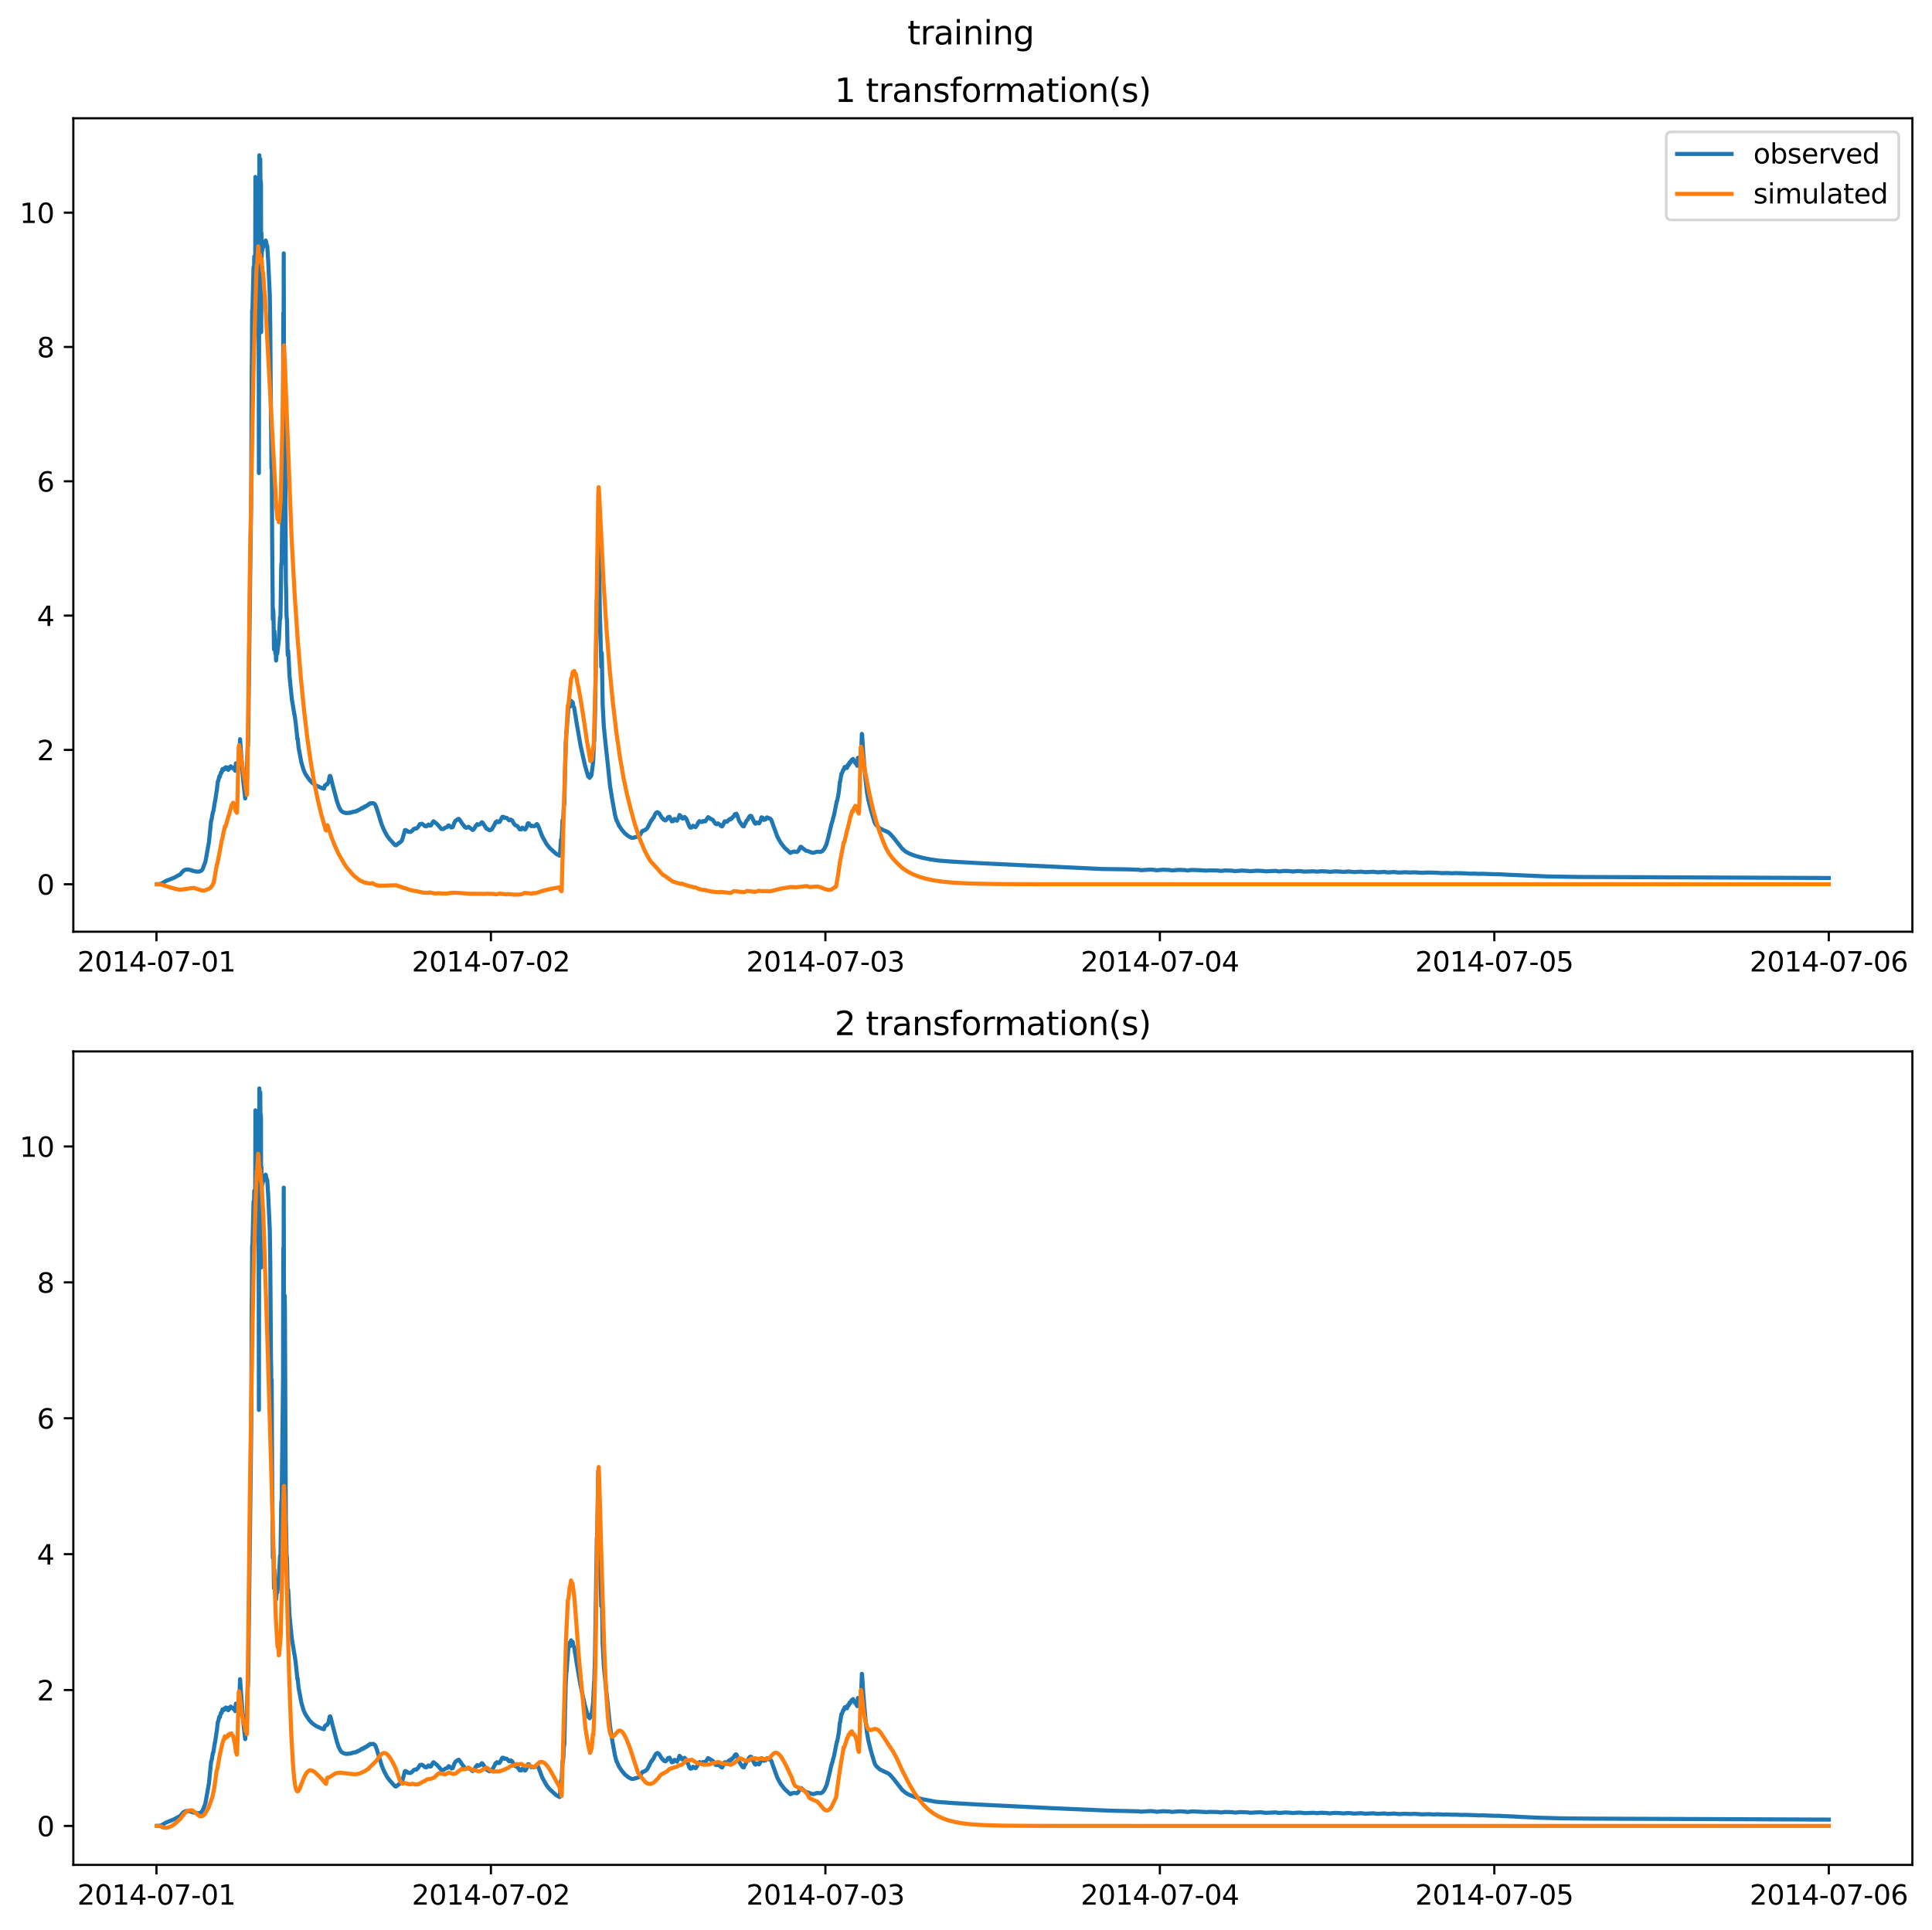 <?xml version="1.0" encoding="utf-8" standalone="no"?>
<!DOCTYPE svg PUBLIC "-//W3C//DTD SVG 1.1//EN"
  "http://www.w3.org/Graphics/SVG/1.1/DTD/svg11.dtd">
<svg xmlns:xlink="http://www.w3.org/1999/xlink" width="709.399pt" height="708.798pt" viewBox="0 0 709.399 708.798" xmlns="http://www.w3.org/2000/svg" version="1.1">
 <defs>
  <style type="text/css">*{stroke-linejoin: round; stroke-linecap: butt}</style>
 </defs>
 <g id="figure_1">
  <g id="patch_1">
   <path d="M 0 708.798 
L 709.399 708.798 
L 709.399 0 
L 0 0 
z
" style="fill: #ffffff"/>
  </g>
  <g id="axes_1">
   <g id="patch_2">
    <path d="M 26.925 342.2 
L 702.199 342.2 
L 702.199 43.44 
L 26.925 43.44 
z
" style="fill: #ffffff"/>
   </g>
   <g id="matplotlib.axis_1">
    <g id="xtick_1">
     <g id="line2d_1">
      <defs>
       <path id="m462da12403" d="M 0 0 
L 0 3.5 
" style="stroke: #000000; stroke-width: 0.8"/>
      </defs>
      <g>
       <use xlink:href="#m462da12403" x="57.449" y="342.2" style="stroke: #000000; stroke-width: 0.8"/>
      </g>
     </g>
     <g id="text_1">
      <!-- 2014-07-01 -->
      <g transform="translate(28.391 356.798) scale(0.1 -0.1)">
       <defs>
        <path id="DejaVuSans-32" d="M 1228 531 
L 3431 531 
L 3431 0 
L 469 0 
L 469 531 
Q 828 903 1448 1529 
Q 2069 2156 2228 2338 
Q 2531 2678 2651 2914 
Q 2772 3150 2772 3378 
Q 2772 3750 2511 3984 
Q 2250 4219 1831 4219 
Q 1534 4219 1204 4116 
Q 875 4013 500 3803 
L 500 4441 
Q 881 4594 1212 4672 
Q 1544 4750 1819 4750 
Q 2544 4750 2975 4387 
Q 3406 4025 3406 3419 
Q 3406 3131 3298 2873 
Q 3191 2616 2906 2266 
Q 2828 2175 2409 1742 
Q 1991 1309 1228 531 
z
" transform="scale(0.016)"/>
        <path id="DejaVuSans-30" d="M 2034 4250 
Q 1547 4250 1301 3770 
Q 1056 3291 1056 2328 
Q 1056 1369 1301 889 
Q 1547 409 2034 409 
Q 2525 409 2770 889 
Q 3016 1369 3016 2328 
Q 3016 3291 2770 3770 
Q 2525 4250 2034 4250 
z
M 2034 4750 
Q 2819 4750 3233 4129 
Q 3647 3509 3647 2328 
Q 3647 1150 3233 529 
Q 2819 -91 2034 -91 
Q 1250 -91 836 529 
Q 422 1150 422 2328 
Q 422 3509 836 4129 
Q 1250 4750 2034 4750 
z
" transform="scale(0.016)"/>
        <path id="DejaVuSans-31" d="M 794 531 
L 1825 531 
L 1825 4091 
L 703 3866 
L 703 4441 
L 1819 4666 
L 2450 4666 
L 2450 531 
L 3481 531 
L 3481 0 
L 794 0 
L 794 531 
z
" transform="scale(0.016)"/>
        <path id="DejaVuSans-34" d="M 2419 4116 
L 825 1625 
L 2419 1625 
L 2419 4116 
z
M 2253 4666 
L 3047 4666 
L 3047 1625 
L 3713 1625 
L 3713 1100 
L 3047 1100 
L 3047 0 
L 2419 0 
L 2419 1100 
L 313 1100 
L 313 1709 
L 2253 4666 
z
" transform="scale(0.016)"/>
        <path id="DejaVuSans-2d" d="M 313 2009 
L 1997 2009 
L 1997 1497 
L 313 1497 
L 313 2009 
z
" transform="scale(0.016)"/>
        <path id="DejaVuSans-37" d="M 525 4666 
L 3525 4666 
L 3525 4397 
L 1831 0 
L 1172 0 
L 2766 4134 
L 525 4134 
L 525 4666 
z
" transform="scale(0.016)"/>
       </defs>
       <use xlink:href="#DejaVuSans-32"/>
       <use xlink:href="#DejaVuSans-30" x="63.623"/>
       <use xlink:href="#DejaVuSans-31" x="127.246"/>
       <use xlink:href="#DejaVuSans-34" x="190.869"/>
       <use xlink:href="#DejaVuSans-2d" x="254.492"/>
       <use xlink:href="#DejaVuSans-30" x="290.576"/>
       <use xlink:href="#DejaVuSans-37" x="354.199"/>
       <use xlink:href="#DejaVuSans-2d" x="417.822"/>
       <use xlink:href="#DejaVuSans-30" x="453.906"/>
       <use xlink:href="#DejaVuSans-31" x="517.529"/>
      </g>
     </g>
    </g>
    <g id="xtick_2">
     <g id="line2d_2">
      <g>
       <use xlink:href="#m462da12403" x="180.26" y="342.2" style="stroke: #000000; stroke-width: 0.8"/>
      </g>
     </g>
     <g id="text_2">
      <!-- 2014-07-02 -->
      <g transform="translate(151.202 356.798) scale(0.1 -0.1)">
       <use xlink:href="#DejaVuSans-32"/>
       <use xlink:href="#DejaVuSans-30" x="63.623"/>
       <use xlink:href="#DejaVuSans-31" x="127.246"/>
       <use xlink:href="#DejaVuSans-34" x="190.869"/>
       <use xlink:href="#DejaVuSans-2d" x="254.492"/>
       <use xlink:href="#DejaVuSans-30" x="290.576"/>
       <use xlink:href="#DejaVuSans-37" x="354.199"/>
       <use xlink:href="#DejaVuSans-2d" x="417.822"/>
       <use xlink:href="#DejaVuSans-30" x="453.906"/>
       <use xlink:href="#DejaVuSans-32" x="517.529"/>
      </g>
     </g>
    </g>
    <g id="xtick_3">
     <g id="line2d_3">
      <g>
       <use xlink:href="#m462da12403" x="303.071" y="342.2" style="stroke: #000000; stroke-width: 0.8"/>
      </g>
     </g>
     <g id="text_3">
      <!-- 2014-07-03 -->
      <g transform="translate(274.013 356.798) scale(0.1 -0.1)">
       <defs>
        <path id="DejaVuSans-33" d="M 2597 2516 
Q 3050 2419 3304 2112 
Q 3559 1806 3559 1356 
Q 3559 666 3084 287 
Q 2609 -91 1734 -91 
Q 1441 -91 1130 -33 
Q 819 25 488 141 
L 488 750 
Q 750 597 1062 519 
Q 1375 441 1716 441 
Q 2309 441 2620 675 
Q 2931 909 2931 1356 
Q 2931 1769 2642 2001 
Q 2353 2234 1838 2234 
L 1294 2234 
L 1294 2753 
L 1863 2753 
Q 2328 2753 2575 2939 
Q 2822 3125 2822 3475 
Q 2822 3834 2567 4026 
Q 2313 4219 1838 4219 
Q 1578 4219 1281 4162 
Q 984 4106 628 3988 
L 628 4550 
Q 988 4650 1302 4700 
Q 1616 4750 1894 4750 
Q 2613 4750 3031 4423 
Q 3450 4097 3450 3541 
Q 3450 3153 3228 2886 
Q 3006 2619 2597 2516 
z
" transform="scale(0.016)"/>
       </defs>
       <use xlink:href="#DejaVuSans-32"/>
       <use xlink:href="#DejaVuSans-30" x="63.623"/>
       <use xlink:href="#DejaVuSans-31" x="127.246"/>
       <use xlink:href="#DejaVuSans-34" x="190.869"/>
       <use xlink:href="#DejaVuSans-2d" x="254.492"/>
       <use xlink:href="#DejaVuSans-30" x="290.576"/>
       <use xlink:href="#DejaVuSans-37" x="354.199"/>
       <use xlink:href="#DejaVuSans-2d" x="417.822"/>
       <use xlink:href="#DejaVuSans-30" x="453.906"/>
       <use xlink:href="#DejaVuSans-33" x="517.529"/>
      </g>
     </g>
    </g>
    <g id="xtick_4">
     <g id="line2d_4">
      <g>
       <use xlink:href="#m462da12403" x="425.882" y="342.2" style="stroke: #000000; stroke-width: 0.8"/>
      </g>
     </g>
     <g id="text_4">
      <!-- 2014-07-04 -->
      <g transform="translate(396.824 356.798) scale(0.1 -0.1)">
       <use xlink:href="#DejaVuSans-32"/>
       <use xlink:href="#DejaVuSans-30" x="63.623"/>
       <use xlink:href="#DejaVuSans-31" x="127.246"/>
       <use xlink:href="#DejaVuSans-34" x="190.869"/>
       <use xlink:href="#DejaVuSans-2d" x="254.492"/>
       <use xlink:href="#DejaVuSans-30" x="290.576"/>
       <use xlink:href="#DejaVuSans-37" x="354.199"/>
       <use xlink:href="#DejaVuSans-2d" x="417.822"/>
       <use xlink:href="#DejaVuSans-30" x="453.906"/>
       <use xlink:href="#DejaVuSans-34" x="517.529"/>
      </g>
     </g>
    </g>
    <g id="xtick_5">
     <g id="line2d_5">
      <g>
       <use xlink:href="#m462da12403" x="548.693" y="342.2" style="stroke: #000000; stroke-width: 0.8"/>
      </g>
     </g>
     <g id="text_5">
      <!-- 2014-07-05 -->
      <g transform="translate(519.635 356.798) scale(0.1 -0.1)">
       <defs>
        <path id="DejaVuSans-35" d="M 691 4666 
L 3169 4666 
L 3169 4134 
L 1269 4134 
L 1269 2991 
Q 1406 3038 1543 3061 
Q 1681 3084 1819 3084 
Q 2600 3084 3056 2656 
Q 3513 2228 3513 1497 
Q 3513 744 3044 326 
Q 2575 -91 1722 -91 
Q 1428 -91 1123 -41 
Q 819 9 494 109 
L 494 744 
Q 775 591 1075 516 
Q 1375 441 1709 441 
Q 2250 441 2565 725 
Q 2881 1009 2881 1497 
Q 2881 1984 2565 2268 
Q 2250 2553 1709 2553 
Q 1456 2553 1204 2497 
Q 953 2441 691 2322 
L 691 4666 
z
" transform="scale(0.016)"/>
       </defs>
       <use xlink:href="#DejaVuSans-32"/>
       <use xlink:href="#DejaVuSans-30" x="63.623"/>
       <use xlink:href="#DejaVuSans-31" x="127.246"/>
       <use xlink:href="#DejaVuSans-34" x="190.869"/>
       <use xlink:href="#DejaVuSans-2d" x="254.492"/>
       <use xlink:href="#DejaVuSans-30" x="290.576"/>
       <use xlink:href="#DejaVuSans-37" x="354.199"/>
       <use xlink:href="#DejaVuSans-2d" x="417.822"/>
       <use xlink:href="#DejaVuSans-30" x="453.906"/>
       <use xlink:href="#DejaVuSans-35" x="517.529"/>
      </g>
     </g>
    </g>
    <g id="xtick_6">
     <g id="line2d_6">
      <g>
       <use xlink:href="#m462da12403" x="671.504" y="342.2" style="stroke: #000000; stroke-width: 0.8"/>
      </g>
     </g>
     <g id="text_6">
      <!-- 2014-07-06 -->
      <g transform="translate(642.447 356.798) scale(0.1 -0.1)">
       <defs>
        <path id="DejaVuSans-36" d="M 2113 2584 
Q 1688 2584 1439 2293 
Q 1191 2003 1191 1497 
Q 1191 994 1439 701 
Q 1688 409 2113 409 
Q 2538 409 2786 701 
Q 3034 994 3034 1497 
Q 3034 2003 2786 2293 
Q 2538 2584 2113 2584 
z
M 3366 4563 
L 3366 3988 
Q 3128 4100 2886 4159 
Q 2644 4219 2406 4219 
Q 1781 4219 1451 3797 
Q 1122 3375 1075 2522 
Q 1259 2794 1537 2939 
Q 1816 3084 2150 3084 
Q 2853 3084 3261 2657 
Q 3669 2231 3669 1497 
Q 3669 778 3244 343 
Q 2819 -91 2113 -91 
Q 1303 -91 875 529 
Q 447 1150 447 2328 
Q 447 3434 972 4092 
Q 1497 4750 2381 4750 
Q 2619 4750 2861 4703 
Q 3103 4656 3366 4563 
z
" transform="scale(0.016)"/>
       </defs>
       <use xlink:href="#DejaVuSans-32"/>
       <use xlink:href="#DejaVuSans-30" x="63.623"/>
       <use xlink:href="#DejaVuSans-31" x="127.246"/>
       <use xlink:href="#DejaVuSans-34" x="190.869"/>
       <use xlink:href="#DejaVuSans-2d" x="254.492"/>
       <use xlink:href="#DejaVuSans-30" x="290.576"/>
       <use xlink:href="#DejaVuSans-37" x="354.199"/>
       <use xlink:href="#DejaVuSans-2d" x="417.822"/>
       <use xlink:href="#DejaVuSans-30" x="453.906"/>
       <use xlink:href="#DejaVuSans-36" x="517.529"/>
      </g>
     </g>
    </g>
   </g>
   <g id="matplotlib.axis_2">
    <g id="ytick_1">
     <g id="line2d_7">
      <defs>
       <path id="mf1b6c26351" d="M 0 0 
L -3.5 0 
" style="stroke: #000000; stroke-width: 0.8"/>
      </defs>
      <g>
       <use xlink:href="#mf1b6c26351" x="26.925" y="324.762" style="stroke: #000000; stroke-width: 0.8"/>
      </g>
     </g>
     <g id="text_7">
      <!-- 0 -->
      <g transform="translate(13.562 328.561) scale(0.1 -0.1)">
       <use xlink:href="#DejaVuSans-30"/>
      </g>
     </g>
    </g>
    <g id="ytick_2">
     <g id="line2d_8">
      <g>
       <use xlink:href="#mf1b6c26351" x="26.925" y="275.429" style="stroke: #000000; stroke-width: 0.8"/>
      </g>
     </g>
     <g id="text_8">
      <!-- 2 -->
      <g transform="translate(13.562 279.228) scale(0.1 -0.1)">
       <use xlink:href="#DejaVuSans-32"/>
      </g>
     </g>
    </g>
    <g id="ytick_3">
     <g id="line2d_9">
      <g>
       <use xlink:href="#mf1b6c26351" x="26.925" y="226.096" style="stroke: #000000; stroke-width: 0.8"/>
      </g>
     </g>
     <g id="text_9">
      <!-- 4 -->
      <g transform="translate(13.562 229.895) scale(0.1 -0.1)">
       <use xlink:href="#DejaVuSans-34"/>
      </g>
     </g>
    </g>
    <g id="ytick_4">
     <g id="line2d_10">
      <g>
       <use xlink:href="#mf1b6c26351" x="26.925" y="176.763" style="stroke: #000000; stroke-width: 0.8"/>
      </g>
     </g>
     <g id="text_10">
      <!-- 6 -->
      <g transform="translate(13.562 180.563) scale(0.1 -0.1)">
       <use xlink:href="#DejaVuSans-36"/>
      </g>
     </g>
    </g>
    <g id="ytick_5">
     <g id="line2d_11">
      <g>
       <use xlink:href="#mf1b6c26351" x="26.925" y="127.431" style="stroke: #000000; stroke-width: 0.8"/>
      </g>
     </g>
     <g id="text_11">
      <!-- 8 -->
      <g transform="translate(13.562 131.23) scale(0.1 -0.1)">
       <defs>
        <path id="DejaVuSans-38" d="M 2034 2216 
Q 1584 2216 1326 1975 
Q 1069 1734 1069 1313 
Q 1069 891 1326 650 
Q 1584 409 2034 409 
Q 2484 409 2743 651 
Q 3003 894 3003 1313 
Q 3003 1734 2745 1975 
Q 2488 2216 2034 2216 
z
M 1403 2484 
Q 997 2584 770 2862 
Q 544 3141 544 3541 
Q 544 4100 942 4425 
Q 1341 4750 2034 4750 
Q 2731 4750 3128 4425 
Q 3525 4100 3525 3541 
Q 3525 3141 3298 2862 
Q 3072 2584 2669 2484 
Q 3125 2378 3379 2068 
Q 3634 1759 3634 1313 
Q 3634 634 3220 271 
Q 2806 -91 2034 -91 
Q 1263 -91 848 271 
Q 434 634 434 1313 
Q 434 1759 690 2068 
Q 947 2378 1403 2484 
z
M 1172 3481 
Q 1172 3119 1398 2916 
Q 1625 2713 2034 2713 
Q 2441 2713 2670 2916 
Q 2900 3119 2900 3481 
Q 2900 3844 2670 4047 
Q 2441 4250 2034 4250 
Q 1625 4250 1398 4047 
Q 1172 3844 1172 3481 
z
" transform="scale(0.016)"/>
       </defs>
       <use xlink:href="#DejaVuSans-38"/>
      </g>
     </g>
    </g>
    <g id="ytick_6">
     <g id="line2d_12">
      <g>
       <use xlink:href="#mf1b6c26351" x="26.925" y="78.098" style="stroke: #000000; stroke-width: 0.8"/>
      </g>
     </g>
     <g id="text_12">
      <!-- 10 -->
      <g transform="translate(7.2 81.897) scale(0.1 -0.1)">
       <use xlink:href="#DejaVuSans-31"/>
       <use xlink:href="#DejaVuSans-30" x="63.623"/>
      </g>
     </g>
    </g>
   </g>
   <g id="line2d_13">
    <path d="M 57.619 324.762 
L 58.899 324.663 
L 59.581 324.349 
L 60.775 323.624 
L 64.016 322.317 
L 65.124 321.691 
L 66.148 321.174 
L 66.66 320.556 
L 67.342 319.798 
L 67.939 319.464 
L 68.621 319.329 
L 69.474 319.399 
L 70.753 319.804 
L 72.033 320.119 
L 73.056 320.124 
L 73.824 319.853 
L 74.335 319.352 
L 75.444 316.401 
L 76.723 309.25 
L 77.491 301.563 
L 77.747 300.782 
L 77.917 299.653 
L 78.173 298.231 
L 78.344 297.961 
L 78.855 294.782 
L 79.026 294.014 
L 79.452 291.162 
L 79.623 290.159 
L 79.964 287.081 
L 80.135 286.788 
L 80.561 285.044 
L 80.732 285.302 
L 80.902 284.561 
L 81.158 283.672 
L 81.329 283.811 
L 81.499 283.151 
L 81.67 282.486 
L 81.926 282.882 
L 82.011 282.742 
L 82.352 282.144 
L 82.437 282.262 
L 82.608 282.514 
L 82.693 282.426 
L 82.949 281.767 
L 83.29 282.364 
L 83.546 281.964 
L 83.802 282.756 
L 83.887 282.657 
L 84.143 281.782 
L 84.399 282.198 
L 84.74 281.425 
L 84.825 281.601 
L 84.996 281.951 
L 85.252 281.846 
L 85.422 281.876 
L 85.763 282.333 
L 86.019 282.168 
L 86.275 282.83 
L 86.36 283.078 
L 86.531 281.293 
L 86.616 280.356 
L 86.702 280.661 
L 86.872 281.522 
L 87.043 280.6 
L 87.128 280.722 
L 87.469 282.289 
L 87.64 281.78 
L 87.81 280.003 
L 88.151 271.471 
L 88.578 277.577 
L 89.345 287.079 
L 90.028 293.241 
L 90.113 292.538 
L 90.284 286.596 
L 90.369 286.645 
L 90.539 288.331 
L 90.625 287.289 
L 90.795 278.032 
L 90.966 273.855 
L 91.051 274.043 
L 91.136 271.125 
L 92.245 180.337 
L 92.416 136.664 
L 92.501 129.844 
L 92.586 113.939 
L 92.672 114.489 
L 92.927 105.089 
L 93.098 98.095 
L 93.183 101.733 
L 93.269 100.665 
L 93.354 94.218 
L 93.439 103.457 
L 93.61 93.937 
L 93.695 105.593 
L 93.78 64.978 
L 93.866 100.535 
L 93.951 68.473 
L 94.036 89.231 
L 94.121 72.12 
L 94.207 78.97 
L 94.292 77.481 
L 94.463 66.137 
L 94.548 72.558 
L 94.633 65.85 
L 94.889 70.053 
L 95.06 173.74 
L 95.23 57.02 
L 95.315 62.216 
L 95.401 58.569 
L 95.486 62.905 
L 95.571 58.436 
L 95.657 68.902 
L 95.742 66.483 
L 95.827 67.607 
L 95.912 121.989 
L 95.998 85.613 
L 96.083 94.213 
L 96.254 88.878 
L 96.339 91.799 
L 96.424 90.832 
L 96.509 90.895 
L 96.595 90.873 
L 96.765 90.152 
L 96.851 88.969 
L 96.936 89.051 
L 97.021 89.219 
L 97.106 89.095 
L 97.277 89.246 
L 97.362 89.214 
L 97.533 88.317 
L 97.618 88.516 
L 97.874 89.692 
L 98.045 90.381 
L 98.13 90.328 
L 98.471 95.699 
L 99.068 108.551 
L 99.239 120.223 
L 99.494 155.368 
L 99.58 158.605 
L 99.665 171.916 
L 99.75 162.772 
L 99.921 196.667 
L 100.177 227.428 
L 100.262 223.661 
L 100.347 224.489 
L 100.433 226.634 
L 100.603 238.497 
L 100.774 231.842 
L 101.03 238.696 
L 101.115 240.093 
L 101.2 239.92 
L 101.285 240.228 
L 101.371 242.599 
L 101.456 242.061 
L 101.627 238.172 
L 101.797 240.091 
L 102.394 234.955 
L 102.821 226.71 
L 102.906 227.167 
L 102.991 226.202 
L 103.247 208.837 
L 103.332 206.829 
L 103.418 207.188 
L 103.929 162.523 
L 104.015 115.023 
L 104.1 146.102 
L 104.185 93.044 
L 104.27 140.513 
L 104.356 134.69 
L 104.441 166.897 
L 104.526 132.204 
L 104.612 136.901 
L 104.953 213.288 
L 105.038 216.382 
L 105.209 226.073 
L 105.379 227.932 
L 105.635 240.369 
L 105.72 240.728 
L 105.806 238.996 
L 105.976 241.543 
L 106.317 248.483 
L 107.17 256.829 
L 108.108 262.482 
L 108.194 262.724 
L 108.62 265.898 
L 108.791 267.476 
L 109.217 271.611 
L 109.302 271.234 
L 109.643 274.663 
L 110.667 280.056 
L 111.52 282.901 
L 112.202 284.364 
L 113.652 286.473 
L 114.675 287.518 
L 116.04 288.478 
L 118.257 289.479 
L 118.94 289.659 
L 119.11 289.115 
L 119.281 288.526 
L 119.451 288.558 
L 119.878 288.015 
L 120.134 288.087 
L 120.56 287.348 
L 120.816 286.197 
L 121.072 285.028 
L 121.242 284.974 
L 121.498 285.65 
L 122.01 287.805 
L 123.716 294.226 
L 124.313 295.994 
L 124.739 296.919 
L 125.251 297.78 
L 126.018 298.308 
L 126.445 298.477 
L 126.701 298.483 
L 126.956 298.609 
L 127.298 298.554 
L 127.553 298.642 
L 127.895 298.509 
L 128.236 298.556 
L 128.492 298.416 
L 128.833 298.474 
L 129.174 298.272 
L 129.43 298.314 
L 129.686 298.107 
L 130.112 298.107 
L 130.368 298.013 
L 130.624 298.047 
L 130.965 297.755 
L 131.221 297.776 
L 131.647 297.445 
L 131.818 297.495 
L 132.329 297.147 
L 132.5 297.095 
L 132.756 296.782 
L 133.097 296.874 
L 133.353 296.55 
L 133.694 296.569 
L 133.95 296.154 
L 134.291 296.198 
L 134.717 295.804 
L 134.888 295.856 
L 135.314 295.363 
L 135.485 295.435 
L 135.911 295 
L 136.082 295.135 
L 136.508 294.98 
L 136.764 295.048 
L 137.02 294.961 
L 137.617 295.305 
L 137.958 295.92 
L 138.385 297.107 
L 140.176 302.893 
L 141.028 304.897 
L 142.052 306.843 
L 143.075 308.221 
L 145.037 310.37 
L 145.463 310.446 
L 145.89 310.082 
L 146.06 310 
L 146.487 309.554 
L 146.657 309.57 
L 147.51 308.843 
L 147.851 307.902 
L 148.704 304.861 
L 148.875 304.831 
L 149.131 304.955 
L 149.472 305.125 
L 149.813 305.46 
L 150.069 305.472 
L 150.666 305.555 
L 151.092 305.328 
L 151.348 305.061 
L 151.519 304.983 
L 151.86 304.502 
L 152.542 304.228 
L 152.798 304.343 
L 153.054 304.195 
L 153.565 303.638 
L 154.162 302.67 
L 154.504 302.601 
L 154.674 302.597 
L 154.93 302.53 
L 155.186 302.771 
L 155.442 302.851 
L 155.698 303.097 
L 155.953 303.366 
L 156.55 303.523 
L 156.892 303.13 
L 156.977 303.164 
L 157.318 302.818 
L 157.489 302.919 
L 157.744 303.182 
L 158 303.153 
L 158.256 303.142 
L 158.512 302.667 
L 158.938 301.895 
L 159.194 301.627 
L 159.706 302.056 
L 159.962 302.205 
L 160.218 302.454 
L 160.388 302.561 
L 161.326 303.575 
L 162.094 304.485 
L 162.776 304.488 
L 163.544 303.933 
L 163.97 303.834 
L 164.397 303.617 
L 164.653 303.122 
L 164.823 303.145 
L 165.505 303.672 
L 165.676 303.934 
L 165.847 303.848 
L 166.102 303.757 
L 166.188 303.823 
L 166.358 303.494 
L 166.87 302.086 
L 167.296 301.367 
L 167.552 301.3 
L 167.979 300.91 
L 168.149 300.787 
L 168.49 300.749 
L 168.746 301.038 
L 169.94 302.816 
L 170.281 303.144 
L 170.708 303.789 
L 171.049 303.999 
L 171.22 304.028 
L 172.072 303.639 
L 172.584 304.111 
L 172.755 304.195 
L 173.522 304.83 
L 173.693 304.784 
L 173.949 304.549 
L 174.375 303.958 
L 174.631 303.342 
L 174.887 303.137 
L 175.228 302.675 
L 175.569 302.974 
L 176.251 302.708 
L 176.934 301.981 
L 177.19 302.127 
L 178.639 304.35 
L 178.895 304.382 
L 179.236 304.682 
L 179.407 304.649 
L 179.578 304.771 
L 179.748 304.956 
L 180.516 304.68 
L 181.624 302.771 
L 181.966 301.982 
L 182.221 301.975 
L 182.477 301.608 
L 182.648 301.771 
L 182.818 301.953 
L 183.074 301.773 
L 183.415 301.89 
L 183.586 301.618 
L 183.927 300.964 
L 184.439 300.004 
L 184.951 300.036 
L 185.292 300.408 
L 185.718 300.319 
L 185.974 300.398 
L 186.059 300.369 
L 186.912 301.283 
L 187.253 301.264 
L 187.509 300.986 
L 188.106 301.355 
L 188.533 302.242 
L 189.044 302.952 
L 189.385 303.105 
L 189.982 303.392 
L 190.409 303.971 
L 190.835 304.605 
L 191.006 304.606 
L 191.262 304.566 
L 191.347 304.635 
L 191.518 304.401 
L 191.773 303.978 
L 191.859 303.994 
L 192.029 304.147 
L 192.541 304.496 
L 192.797 304.67 
L 193.053 304.415 
L 193.309 303.887 
L 193.82 302.381 
L 194.161 302.39 
L 194.332 302.709 
L 194.588 303.02 
L 195.014 303.354 
L 195.1 303.445 
L 195.355 303.258 
L 195.526 303.338 
L 196.123 303.46 
L 196.549 303.287 
L 196.89 302.828 
L 197.146 302.64 
L 197.487 303.049 
L 197.914 304.06 
L 199.108 307.198 
L 200.728 310.06 
L 201.922 311.524 
L 204.225 313.606 
L 205.504 314.294 
L 205.59 314.169 
L 205.76 311.642 
L 206.016 308.259 
L 206.101 308.374 
L 206.187 308.309 
L 206.272 307.188 
L 206.528 301.292 
L 206.698 301.53 
L 206.869 299.679 
L 207.039 295.582 
L 207.125 295.719 
L 207.21 295.115 
L 207.466 283.612 
L 207.722 273.331 
L 207.978 268.746 
L 208.063 268.685 
L 208.233 265.865 
L 208.83 258.505 
L 208.916 258.401 
L 209.086 258.717 
L 209.257 259.516 
L 209.513 258.153 
L 209.683 257.377 
L 209.939 258.23 
L 210.11 257.937 
L 210.28 257.918 
L 210.536 259.432 
L 210.707 259.641 
L 210.877 260.053 
L 211.218 262.533 
L 211.304 262.669 
L 211.645 265.065 
L 213.18 273.836 
L 214.033 277.723 
L 214.8 281.11 
L 215.568 283.85 
L 215.994 285.196 
L 216.165 284.926 
L 216.506 285.688 
L 216.762 284.372 
L 216.847 284.467 
L 217.018 285.044 
L 217.188 284.624 
L 217.785 279.971 
L 218.127 272.562 
L 218.212 271.979 
L 218.468 263.201 
L 219.15 220.248 
L 219.235 221.276 
L 219.662 195.851 
L 219.832 200.029 
L 220.088 213.005 
L 220.259 225.13 
L 220.429 230.424 
L 220.77 244.949 
L 220.941 239.788 
L 221.026 242.662 
L 221.282 258.632 
L 221.709 266.746 
L 222.476 274.4 
L 222.903 278.113 
L 224.011 288.762 
L 224.864 294.002 
L 225.802 299.173 
L 226.399 301.437 
L 226.485 301.348 
L 227.252 303.172 
L 228.276 304.681 
L 229.47 306.093 
L 230.919 307.226 
L 231.943 307.703 
L 232.71 307.684 
L 233.052 307.497 
L 233.307 307.478 
L 233.819 307.321 
L 234.587 307.074 
L 235.013 306.614 
L 235.781 305.317 
L 236.037 305.09 
L 236.378 305.082 
L 236.719 304.831 
L 236.889 304.846 
L 237.657 304.168 
L 238.254 303.065 
L 238.595 302.354 
L 239.192 301.208 
L 239.363 301.17 
L 239.704 300.546 
L 239.96 300.356 
L 240.386 299.345 
L 240.642 298.933 
L 240.898 298.529 
L 241.154 298.474 
L 241.41 298.269 
L 241.836 298.58 
L 242.007 298.686 
L 242.262 299.098 
L 243.115 300.46 
L 243.286 300.502 
L 243.712 301.065 
L 243.883 301.063 
L 243.968 301.072 
L 244.224 301.322 
L 244.48 301.257 
L 244.992 300.73 
L 245.247 300.165 
L 245.844 299.976 
L 246.186 300.619 
L 246.697 301.671 
L 247.124 301.536 
L 247.209 301.558 
L 247.465 300.996 
L 247.635 300.777 
L 247.891 300.838 
L 248.403 301.29 
L 248.574 301.437 
L 249.171 300.293 
L 249.512 299.324 
L 250.109 299.851 
L 250.365 300.493 
L 250.706 300.656 
L 250.962 300.543 
L 251.388 300.035 
L 251.985 300.661 
L 253.179 303.603 
L 253.52 303.975 
L 253.691 303.912 
L 254.032 303.881 
L 254.458 303.257 
L 254.799 303.512 
L 254.97 303.503 
L 255.141 303.636 
L 255.396 303.8 
L 255.993 302.986 
L 256.42 302.005 
L 256.846 301.572 
L 257.187 301.855 
L 257.614 301.85 
L 257.784 301.9 
L 258.125 301.545 
L 258.381 301.707 
L 258.722 301.521 
L 258.893 301.628 
L 258.978 301.655 
L 260.002 300.126 
L 260.258 300.258 
L 260.428 300.345 
L 261.025 300.844 
L 261.11 300.765 
L 261.537 301.021 
L 261.707 301.092 
L 262.646 302.471 
L 262.901 302.65 
L 263.243 302.696 
L 263.328 302.691 
L 263.584 302.386 
L 264.351 302.913 
L 264.607 303.27 
L 265.119 303.542 
L 265.631 302.687 
L 266.057 301.683 
L 266.142 301.63 
L 266.398 301.772 
L 266.654 301.667 
L 266.995 301.804 
L 267.336 301.324 
L 267.677 301.036 
L 267.933 300.841 
L 268.189 300.985 
L 268.53 300.519 
L 268.701 300.601 
L 269.042 300.118 
L 269.298 299.89 
L 269.383 299.88 
L 269.81 299.064 
L 270.407 298.849 
L 270.748 299.568 
L 271.43 301.558 
L 272.709 303.396 
L 272.88 303.362 
L 273.05 303.511 
L 273.136 303.506 
L 273.477 302.595 
L 273.647 302.474 
L 273.733 302.362 
L 274.074 301.456 
L 274.5 301.092 
L 275.097 299.994 
L 275.438 299.644 
L 275.865 299.685 
L 277.059 302.183 
L 277.229 302.404 
L 277.4 302.526 
L 277.741 302.068 
L 277.997 302.199 
L 278.338 302.096 
L 278.594 302.406 
L 278.765 302.348 
L 279.106 301.758 
L 279.276 301.307 
L 279.617 300.172 
L 280.129 300.39 
L 280.385 300.946 
L 280.47 301.131 
L 280.556 301.071 
L 280.726 301.005 
L 281.067 300.973 
L 281.408 300.34 
L 281.664 300.198 
L 282.091 300.366 
L 282.347 300.622 
L 282.773 300.61 
L 283.199 301.095 
L 283.882 303.038 
L 285.417 307.205 
L 286.099 308.538 
L 286.867 309.805 
L 288.146 311.416 
L 290.193 313.247 
L 290.363 313.233 
L 290.875 312.866 
L 291.216 312.872 
L 291.643 312.723 
L 292.581 312.915 
L 293.007 312.641 
L 293.348 312.127 
L 293.945 311.005 
L 294.201 311.032 
L 294.798 311.564 
L 295.907 312.42 
L 296.675 312.605 
L 297.442 312.881 
L 298.124 313.163 
L 298.721 313.186 
L 299.404 312.974 
L 300.086 312.804 
L 301.365 312.876 
L 301.962 312.576 
L 302.645 311.783 
L 303.497 310.008 
L 304.436 306.356 
L 304.947 304.112 
L 305.203 302.976 
L 305.459 302.105 
L 305.63 301.673 
L 306.056 299.913 
L 306.227 299.477 
L 307.25 294.25 
L 307.335 294.212 
L 307.421 293.984 
L 307.932 291.292 
L 308.103 289.928 
L 308.359 287.438 
L 308.529 286.852 
L 308.956 284.144 
L 309.041 284.211 
L 309.126 284.102 
L 309.638 282.654 
L 309.809 282.736 
L 309.979 282.246 
L 310.15 281.691 
L 310.406 282.116 
L 310.491 282.036 
L 310.747 281.493 
L 311.003 282.056 
L 311.173 281.479 
L 311.344 280.876 
L 311.6 281.067 
L 311.77 280.45 
L 311.941 279.971 
L 312.111 280.281 
L 312.197 280.209 
L 312.708 279.088 
L 312.879 279.128 
L 313.049 278.929 
L 313.22 278.732 
L 314.073 280.293 
L 314.329 280.306 
L 314.585 280.947 
L 314.755 281.261 
L 315.011 278.314 
L 315.096 278.662 
L 315.182 279.32 
L 315.267 279.235 
L 315.437 278.466 
L 315.608 279.332 
L 315.864 280.358 
L 315.949 280.229 
L 316.12 278.958 
L 316.461 269.537 
L 316.546 269.674 
L 316.973 276.541 
L 317.74 285.6 
L 318.337 290.961 
L 318.849 293.764 
L 319.872 297.821 
L 320.554 300.089 
L 321.151 302.063 
L 321.663 302.953 
L 322.942 304.154 
L 324.733 305.048 
L 325.501 305.349 
L 326.183 305.695 
L 326.866 306.268 
L 328.145 307.703 
L 331.3 311.734 
L 332.665 312.845 
L 333.859 313.473 
L 335.821 314.246 
L 338.123 314.913 
L 341.449 315.599 
L 344.861 316.094 
L 350.319 316.488 
L 360.553 317.06 
L 404.475 319.153 
L 414.027 319.287 
L 418.121 319.425 
L 418.889 319.594 
L 422.471 319.366 
L 423.835 319.474 
L 424.688 319.636 
L 426.991 319.406 
L 429.464 319.516 
L 430.317 319.685 
L 432.961 319.455 
L 435.264 319.571 
L 436.031 319.734 
L 436.969 319.549 
L 438.078 319.498 
L 441.148 319.635 
L 443.024 319.755 
L 444.048 319.65 
L 447.033 319.71 
L 448.312 319.874 
L 449.847 319.692 
L 452.491 319.783 
L 453.429 319.941 
L 455.988 319.733 
L 458.205 319.855 
L 459.058 319.978 
L 461.446 319.775 
L 463.834 319.893 
L 464.602 320.022 
L 468.44 319.841 
L 469.378 320.035 
L 469.975 320.037 
L 471.51 319.861 
L 473.642 319.948 
L 474.665 320.079 
L 476.712 319.898 
L 478.162 320.014 
L 478.93 320.128 
L 482.256 319.988 
L 483.535 320.138 
L 485.241 319.974 
L 487.202 320.066 
L 488.226 320.197 
L 490.358 320.02 
L 492.234 320.124 
L 493.258 320.231 
L 494.963 320.07 
L 496.328 320.175 
L 497.181 320.285 
L 499.825 320.119 
L 500.763 320.262 
L 501.445 320.325 
L 504.259 320.167 
L 505.198 320.304 
L 505.965 320.368 
L 508.353 320.22 
L 509.377 320.394 
L 510.059 320.397 
L 511.765 320.263 
L 512.873 320.38 
L 513.726 320.461 
L 515.944 320.336 
L 517.82 320.446 
L 519.184 320.365 
L 521.146 320.479 
L 522.084 320.566 
L 524.387 320.446 
L 527.116 320.514 
L 528.31 320.574 
L 529.419 320.685 
L 531.38 320.613 
L 533.001 320.728 
L 534.536 320.66 
L 537.265 320.731 
L 538.459 320.789 
L 539.653 320.881 
L 541.529 320.85 
L 542.894 320.941 
L 544.514 320.901 
L 546.305 320.996 
L 547.499 321.024 
L 548.779 321.077 
L 550.314 321.075 
L 551.934 321.163 
L 553.299 321.242 
L 568.138 321.887 
L 579.481 322.083 
L 671.504 322.461 
L 671.504 322.461 
" clip-path="url(#pbeade0aea4)" style="fill: none; stroke: #1f77b4; stroke-width: 1.5; stroke-linecap: square"/>
   </g>
   <g id="line2d_14">
    <path d="M 57.619 324.762 
L 59.154 324.86 
L 61.457 325.581 
L 63.589 326.226 
L 64.698 326.508 
L 65.892 326.777 
L 66.745 326.712 
L 71.18 326.073 
L 72.715 326.597 
L 73.653 326.923 
L 74.506 327.079 
L 75.018 327.083 
L 76.894 326.35 
L 77.15 326.123 
L 77.32 326.015 
L 77.832 325.368 
L 78.002 325.091 
L 78.344 324.418 
L 78.514 324.03 
L 79.623 317.559 
L 79.708 317.491 
L 79.879 316.833 
L 80.22 314.911 
L 80.39 314.302 
L 80.902 311.474 
L 81.073 310.593 
L 81.414 308.682 
L 81.584 308.19 
L 82.096 305.701 
L 82.267 305.002 
L 82.608 303.403 
L 82.864 303.502 
L 83.631 300.601 
L 83.887 299.654 
L 84.058 299.366 
L 84.569 297.465 
L 84.74 296.898 
L 85.081 295.567 
L 85.252 295.476 
L 85.593 294.807 
L 85.763 295.158 
L 86.019 295.754 
L 86.275 296.064 
L 86.531 297.829 
L 86.957 298.524 
L 87.043 298.06 
L 87.213 292.879 
L 87.64 274.373 
L 87.81 273.667 
L 87.981 274.484 
L 89.516 284.293 
L 89.942 286.695 
L 90.284 289.578 
L 90.539 290.932 
L 90.625 291.935 
L 90.71 291.821 
L 90.881 281.286 
L 91.819 204.253 
L 92.16 187.33 
L 92.672 157.428 
L 93.183 132.039 
L 94.121 100.316 
L 94.292 97.418 
L 94.377 97.24 
L 94.463 96.704 
L 94.804 90.457 
L 94.889 90.856 
L 95.145 95.146 
L 95.23 95.099 
L 95.486 93.679 
L 95.742 96.146 
L 95.827 96.034 
L 95.998 95.255 
L 96.083 95.619 
L 96.424 99.679 
L 96.595 100.046 
L 96.765 102.399 
L 97.021 106.307 
L 97.277 108.69 
L 101.456 186.329 
L 101.627 187.663 
L 101.882 190.656 
L 101.968 190.663 
L 102.138 190.017 
L 102.224 190.128 
L 102.394 191.784 
L 102.479 191.487 
L 103.076 183.23 
L 103.673 156.928 
L 104.185 127.112 
L 104.27 126.849 
L 104.441 129.884 
L 107.085 197.998 
L 108.194 218.371 
L 109.302 234.797 
L 110.496 249.341 
L 111.69 261.36 
L 112.884 271.368 
L 114.078 279.734 
L 115.358 287.273 
L 116.637 293.57 
L 118.001 299.222 
L 119.537 304.683 
L 119.707 305.019 
L 119.878 304.3 
L 120.134 303.064 
L 120.219 303.078 
L 120.475 303.756 
L 121.754 307.593 
L 123.033 310.816 
L 124.313 313.596 
L 126.359 317.185 
L 127.468 318.802 
L 129.856 321.549 
L 132.074 323.306 
L 133.438 323.961 
L 134.291 324.249 
L 135.826 324.49 
L 136.167 324.462 
L 136.423 324.385 
L 136.679 324.332 
L 137.191 324.609 
L 138.043 325.051 
L 139.152 325.281 
L 140.943 325.277 
L 145.463 325.125 
L 146.146 325.427 
L 146.572 325.46 
L 147.169 325.71 
L 148.107 326.083 
L 148.789 326.194 
L 150.836 326.958 
L 153.054 327.324 
L 155.356 327.835 
L 156.721 327.896 
L 157.233 327.938 
L 157.659 327.74 
L 159.621 328.131 
L 160.644 328.093 
L 161.241 328.043 
L 162.606 328.189 
L 162.862 328.177 
L 163.203 328.135 
L 163.8 328.183 
L 165.335 327.985 
L 165.591 327.917 
L 167.211 327.88 
L 167.638 327.898 
L 172.925 328.281 
L 173.352 328.257 
L 174.631 328.266 
L 175.143 328.284 
L 175.569 328.274 
L 178.128 328.302 
L 178.81 328.22 
L 179.578 328.277 
L 181.027 328.295 
L 182.307 328.475 
L 183.074 328.261 
L 183.415 328.184 
L 184.098 328.277 
L 184.609 328.293 
L 185.377 328.424 
L 186.059 328.481 
L 186.486 328.326 
L 188.362 328.538 
L 189.13 328.598 
L 189.897 328.546 
L 190.835 328.545 
L 192.029 328.263 
L 192.285 328.075 
L 192.541 327.934 
L 194.161 328.077 
L 195.27 328.226 
L 195.697 328.001 
L 196.805 328.008 
L 199.62 327.081 
L 202.349 326.422 
L 205.334 325.906 
L 205.419 325.955 
L 205.675 326.82 
L 206.016 326.8 
L 206.187 327.347 
L 206.272 326.296 
L 206.528 315.989 
L 207.295 287.469 
L 207.551 280.544 
L 207.892 270.584 
L 208.148 265.967 
L 208.489 259.21 
L 208.745 258.624 
L 209.683 249.211 
L 209.939 248.818 
L 210.28 246.811 
L 210.366 246.91 
L 210.536 247.184 
L 210.877 246.416 
L 211.218 247.432 
L 211.389 247.367 
L 211.56 248.098 
L 211.986 250.773 
L 212.157 251.394 
L 212.668 253.879 
L 213.436 258.31 
L 214.289 263.81 
L 214.715 266.666 
L 215.483 271.973 
L 216.762 279.519 
L 217.103 278.903 
L 217.188 279.149 
L 217.274 279.073 
L 217.7 274.66 
L 217.785 275.136 
L 217.871 275.411 
L 218.041 272.343 
L 218.638 250.756 
L 219.662 181.596 
L 219.832 178.918 
L 220.003 181.387 
L 221.623 214.032 
L 222.732 231.547 
L 223.841 245.785 
L 225.035 258.092 
L 226.314 268.942 
L 227.593 277.875 
L 228.873 285.272 
L 230.152 291.428 
L 231.516 296.909 
L 233.137 302.807 
L 234.672 307.503 
L 236.719 312.423 
L 238.169 315.159 
L 238.936 316.36 
L 239.277 316.764 
L 239.789 317.284 
L 241.068 318.661 
L 242.518 320.365 
L 243.542 321.396 
L 243.968 321.585 
L 244.309 321.821 
L 245.418 322.63 
L 246.441 323.344 
L 247.124 323.812 
L 247.721 323.961 
L 249 324.371 
L 249.938 324.651 
L 250.279 324.5 
L 251.729 325.034 
L 252.753 325.341 
L 253.35 325.543 
L 253.861 325.62 
L 254.885 325.903 
L 255.311 325.915 
L 257.102 326.671 
L 258.125 326.863 
L 258.722 326.817 
L 259.746 327.116 
L 261.707 327.517 
L 262.049 327.496 
L 262.646 327.592 
L 264.181 327.695 
L 264.522 327.548 
L 268.274 327.968 
L 269.468 327.264 
L 269.98 327.326 
L 270.662 327.402 
L 272.795 327.627 
L 273.392 327.675 
L 274.33 327.214 
L 276.547 327.471 
L 277.229 327.556 
L 278.082 327.346 
L 278.594 327.139 
L 280.129 327.335 
L 280.385 327.262 
L 281.408 327.302 
L 281.664 327.25 
L 282.688 327.373 
L 286.867 326.331 
L 290.278 325.783 
L 291.557 325.82 
L 291.984 325.897 
L 295.651 325.495 
L 296.333 325.426 
L 296.76 325.624 
L 297.357 325.819 
L 298.807 325.66 
L 300.257 325.586 
L 301.706 326.022 
L 302.9 326.506 
L 304.009 326.834 
L 305.118 326.777 
L 306.482 325.913 
L 306.738 325.667 
L 306.909 325.707 
L 306.994 325.538 
L 307.591 322.229 
L 308.444 316.44 
L 309.297 312.065 
L 309.467 311.225 
L 309.809 309.351 
L 309.979 309.38 
L 310.064 309.252 
L 310.832 305.791 
L 311.088 304.669 
L 311.258 304.267 
L 311.77 302.086 
L 311.941 301.416 
L 312.282 299.862 
L 312.452 299.6 
L 312.879 297.874 
L 313.135 298.113 
L 313.305 297.503 
L 313.561 296.777 
L 313.732 296.68 
L 314.073 295.944 
L 314.158 295.99 
L 314.414 296.208 
L 314.585 296.187 
L 314.67 296.36 
L 314.926 298.094 
L 315.352 298.783 
L 315.437 298.316 
L 315.608 293.116 
L 316.034 274.762 
L 316.12 274.203 
L 316.205 274.261 
L 316.461 275.693 
L 317.655 283.434 
L 319.19 291.382 
L 320.554 297.315 
L 321.834 301.999 
L 323.028 305.696 
L 324.307 309.13 
L 325.416 311.667 
L 326.439 313.452 
L 327.718 315.183 
L 329.254 316.867 
L 331.556 318.983 
L 333.347 320.138 
L 335.309 321.137 
L 337.526 322.008 
L 340 322.734 
L 342.899 323.344 
L 346.396 323.841 
L 350.746 324.223 
L 356.63 324.501 
L 365.5 324.674 
L 383.069 324.752 
L 481.403 324.762 
L 671.504 324.762 
L 671.504 324.762 
" clip-path="url(#pbeade0aea4)" style="fill: none; stroke: #ff7f0e; stroke-width: 1.5; stroke-linecap: square"/>
   </g>
   <g id="patch_3">
    <path d="M 26.925 342.2 
L 26.925 43.44 
" style="fill: none; stroke: #000000; stroke-width: 0.8; stroke-linejoin: miter; stroke-linecap: square"/>
   </g>
   <g id="patch_4">
    <path d="M 702.199 342.2 
L 702.199 43.44 
" style="fill: none; stroke: #000000; stroke-width: 0.8; stroke-linejoin: miter; stroke-linecap: square"/>
   </g>
   <g id="patch_5">
    <path d="M 26.925 342.2 
L 702.199 342.2 
" style="fill: none; stroke: #000000; stroke-width: 0.8; stroke-linejoin: miter; stroke-linecap: square"/>
   </g>
   <g id="patch_6">
    <path d="M 26.925 43.44 
L 702.199 43.44 
" style="fill: none; stroke: #000000; stroke-width: 0.8; stroke-linejoin: miter; stroke-linecap: square"/>
   </g>
   <g id="text_13">
    <!-- 1 transformation(s) -->
    <g transform="translate(306.447 37.44) scale(0.12 -0.12)">
     <defs>
      <path id="DejaVuSans-20" transform="scale(0.016)"/>
      <path id="DejaVuSans-74" d="M 1172 4494 
L 1172 3500 
L 2356 3500 
L 2356 3053 
L 1172 3053 
L 1172 1153 
Q 1172 725 1289 603 
Q 1406 481 1766 481 
L 2356 481 
L 2356 0 
L 1766 0 
Q 1100 0 847 248 
Q 594 497 594 1153 
L 594 3053 
L 172 3053 
L 172 3500 
L 594 3500 
L 594 4494 
L 1172 4494 
z
" transform="scale(0.016)"/>
      <path id="DejaVuSans-72" d="M 2631 2963 
Q 2534 3019 2420 3045 
Q 2306 3072 2169 3072 
Q 1681 3072 1420 2755 
Q 1159 2438 1159 1844 
L 1159 0 
L 581 0 
L 581 3500 
L 1159 3500 
L 1159 2956 
Q 1341 3275 1631 3429 
Q 1922 3584 2338 3584 
Q 2397 3584 2469 3576 
Q 2541 3569 2628 3553 
L 2631 2963 
z
" transform="scale(0.016)"/>
      <path id="DejaVuSans-61" d="M 2194 1759 
Q 1497 1759 1228 1600 
Q 959 1441 959 1056 
Q 959 750 1161 570 
Q 1363 391 1709 391 
Q 2188 391 2477 730 
Q 2766 1069 2766 1631 
L 2766 1759 
L 2194 1759 
z
M 3341 1997 
L 3341 0 
L 2766 0 
L 2766 531 
Q 2569 213 2275 61 
Q 1981 -91 1556 -91 
Q 1019 -91 701 211 
Q 384 513 384 1019 
Q 384 1609 779 1909 
Q 1175 2209 1959 2209 
L 2766 2209 
L 2766 2266 
Q 2766 2663 2505 2880 
Q 2244 3097 1772 3097 
Q 1472 3097 1187 3025 
Q 903 2953 641 2809 
L 641 3341 
Q 956 3463 1253 3523 
Q 1550 3584 1831 3584 
Q 2591 3584 2966 3190 
Q 3341 2797 3341 1997 
z
" transform="scale(0.016)"/>
      <path id="DejaVuSans-6e" d="M 3513 2113 
L 3513 0 
L 2938 0 
L 2938 2094 
Q 2938 2591 2744 2837 
Q 2550 3084 2163 3084 
Q 1697 3084 1428 2787 
Q 1159 2491 1159 1978 
L 1159 0 
L 581 0 
L 581 3500 
L 1159 3500 
L 1159 2956 
Q 1366 3272 1645 3428 
Q 1925 3584 2291 3584 
Q 2894 3584 3203 3211 
Q 3513 2838 3513 2113 
z
" transform="scale(0.016)"/>
      <path id="DejaVuSans-73" d="M 2834 3397 
L 2834 2853 
Q 2591 2978 2328 3040 
Q 2066 3103 1784 3103 
Q 1356 3103 1142 2972 
Q 928 2841 928 2578 
Q 928 2378 1081 2264 
Q 1234 2150 1697 2047 
L 1894 2003 
Q 2506 1872 2764 1633 
Q 3022 1394 3022 966 
Q 3022 478 2636 193 
Q 2250 -91 1575 -91 
Q 1294 -91 989 -36 
Q 684 19 347 128 
L 347 722 
Q 666 556 975 473 
Q 1284 391 1588 391 
Q 1994 391 2212 530 
Q 2431 669 2431 922 
Q 2431 1156 2273 1281 
Q 2116 1406 1581 1522 
L 1381 1569 
Q 847 1681 609 1914 
Q 372 2147 372 2553 
Q 372 3047 722 3315 
Q 1072 3584 1716 3584 
Q 2034 3584 2315 3537 
Q 2597 3491 2834 3397 
z
" transform="scale(0.016)"/>
      <path id="DejaVuSans-66" d="M 2375 4863 
L 2375 4384 
L 1825 4384 
Q 1516 4384 1395 4259 
Q 1275 4134 1275 3809 
L 1275 3500 
L 2222 3500 
L 2222 3053 
L 1275 3053 
L 1275 0 
L 697 0 
L 697 3053 
L 147 3053 
L 147 3500 
L 697 3500 
L 697 3744 
Q 697 4328 969 4595 
Q 1241 4863 1831 4863 
L 2375 4863 
z
" transform="scale(0.016)"/>
      <path id="DejaVuSans-6f" d="M 1959 3097 
Q 1497 3097 1228 2736 
Q 959 2375 959 1747 
Q 959 1119 1226 758 
Q 1494 397 1959 397 
Q 2419 397 2687 759 
Q 2956 1122 2956 1747 
Q 2956 2369 2687 2733 
Q 2419 3097 1959 3097 
z
M 1959 3584 
Q 2709 3584 3137 3096 
Q 3566 2609 3566 1747 
Q 3566 888 3137 398 
Q 2709 -91 1959 -91 
Q 1206 -91 779 398 
Q 353 888 353 1747 
Q 353 2609 779 3096 
Q 1206 3584 1959 3584 
z
" transform="scale(0.016)"/>
      <path id="DejaVuSans-6d" d="M 3328 2828 
Q 3544 3216 3844 3400 
Q 4144 3584 4550 3584 
Q 5097 3584 5394 3201 
Q 5691 2819 5691 2113 
L 5691 0 
L 5113 0 
L 5113 2094 
Q 5113 2597 4934 2840 
Q 4756 3084 4391 3084 
Q 3944 3084 3684 2787 
Q 3425 2491 3425 1978 
L 3425 0 
L 2847 0 
L 2847 2094 
Q 2847 2600 2669 2842 
Q 2491 3084 2119 3084 
Q 1678 3084 1418 2786 
Q 1159 2488 1159 1978 
L 1159 0 
L 581 0 
L 581 3500 
L 1159 3500 
L 1159 2956 
Q 1356 3278 1631 3431 
Q 1906 3584 2284 3584 
Q 2666 3584 2933 3390 
Q 3200 3197 3328 2828 
z
" transform="scale(0.016)"/>
      <path id="DejaVuSans-69" d="M 603 3500 
L 1178 3500 
L 1178 0 
L 603 0 
L 603 3500 
z
M 603 4863 
L 1178 4863 
L 1178 4134 
L 603 4134 
L 603 4863 
z
" transform="scale(0.016)"/>
      <path id="DejaVuSans-28" d="M 1984 4856 
Q 1566 4138 1362 3434 
Q 1159 2731 1159 2009 
Q 1159 1288 1364 580 
Q 1569 -128 1984 -844 
L 1484 -844 
Q 1016 -109 783 600 
Q 550 1309 550 2009 
Q 550 2706 781 3412 
Q 1013 4119 1484 4856 
L 1984 4856 
z
" transform="scale(0.016)"/>
      <path id="DejaVuSans-29" d="M 513 4856 
L 1013 4856 
Q 1481 4119 1714 3412 
Q 1947 2706 1947 2009 
Q 1947 1309 1714 600 
Q 1481 -109 1013 -844 
L 513 -844 
Q 928 -128 1133 580 
Q 1338 1288 1338 2009 
Q 1338 2731 1133 3434 
Q 928 4138 513 4856 
z
" transform="scale(0.016)"/>
     </defs>
     <use xlink:href="#DejaVuSans-31"/>
     <use xlink:href="#DejaVuSans-20" x="63.623"/>
     <use xlink:href="#DejaVuSans-74" x="95.41"/>
     <use xlink:href="#DejaVuSans-72" x="134.619"/>
     <use xlink:href="#DejaVuSans-61" x="175.732"/>
     <use xlink:href="#DejaVuSans-6e" x="237.012"/>
     <use xlink:href="#DejaVuSans-73" x="300.391"/>
     <use xlink:href="#DejaVuSans-66" x="352.49"/>
     <use xlink:href="#DejaVuSans-6f" x="387.695"/>
     <use xlink:href="#DejaVuSans-72" x="448.877"/>
     <use xlink:href="#DejaVuSans-6d" x="488.24"/>
     <use xlink:href="#DejaVuSans-61" x="585.652"/>
     <use xlink:href="#DejaVuSans-74" x="646.932"/>
     <use xlink:href="#DejaVuSans-69" x="686.141"/>
     <use xlink:href="#DejaVuSans-6f" x="713.924"/>
     <use xlink:href="#DejaVuSans-6e" x="775.105"/>
     <use xlink:href="#DejaVuSans-28" x="838.484"/>
     <use xlink:href="#DejaVuSans-73" x="877.498"/>
     <use xlink:href="#DejaVuSans-29" x="929.598"/>
    </g>
   </g>
   <g id="legend_1">
    <g id="patch_7">
     <path d="M 613.805 80.796 
L 695.199 80.796 
Q 697.199 80.796 697.199 78.796 
L 697.199 50.44 
Q 697.199 48.44 695.199 48.44 
L 613.805 48.44 
Q 611.805 48.44 611.805 50.44 
L 611.805 78.796 
Q 611.805 80.796 613.805 80.796 
z
" style="fill: #ffffff; opacity: 0.8; stroke: #cccccc; stroke-linejoin: miter"/>
    </g>
    <g id="line2d_15">
     <path d="M 615.805 56.538 
L 625.805 56.538 
L 635.805 56.538 
" style="fill: none; stroke: #1f77b4; stroke-width: 1.5; stroke-linecap: square"/>
    </g>
    <g id="text_14">
     <!-- observed -->
     <g transform="translate(643.805 60.038) scale(0.1 -0.1)">
      <defs>
       <path id="DejaVuSans-62" d="M 3116 1747 
Q 3116 2381 2855 2742 
Q 2594 3103 2138 3103 
Q 1681 3103 1420 2742 
Q 1159 2381 1159 1747 
Q 1159 1113 1420 752 
Q 1681 391 2138 391 
Q 2594 391 2855 752 
Q 3116 1113 3116 1747 
z
M 1159 2969 
Q 1341 3281 1617 3432 
Q 1894 3584 2278 3584 
Q 2916 3584 3314 3078 
Q 3713 2572 3713 1747 
Q 3713 922 3314 415 
Q 2916 -91 2278 -91 
Q 1894 -91 1617 61 
Q 1341 213 1159 525 
L 1159 0 
L 581 0 
L 581 4863 
L 1159 4863 
L 1159 2969 
z
" transform="scale(0.016)"/>
       <path id="DejaVuSans-65" d="M 3597 1894 
L 3597 1613 
L 953 1613 
Q 991 1019 1311 708 
Q 1631 397 2203 397 
Q 2534 397 2845 478 
Q 3156 559 3463 722 
L 3463 178 
Q 3153 47 2828 -22 
Q 2503 -91 2169 -91 
Q 1331 -91 842 396 
Q 353 884 353 1716 
Q 353 2575 817 3079 
Q 1281 3584 2069 3584 
Q 2775 3584 3186 3129 
Q 3597 2675 3597 1894 
z
M 3022 2063 
Q 3016 2534 2758 2815 
Q 2500 3097 2075 3097 
Q 1594 3097 1305 2825 
Q 1016 2553 972 2059 
L 3022 2063 
z
" transform="scale(0.016)"/>
       <path id="DejaVuSans-76" d="M 191 3500 
L 800 3500 
L 1894 563 
L 2988 3500 
L 3597 3500 
L 2284 0 
L 1503 0 
L 191 3500 
z
" transform="scale(0.016)"/>
       <path id="DejaVuSans-64" d="M 2906 2969 
L 2906 4863 
L 3481 4863 
L 3481 0 
L 2906 0 
L 2906 525 
Q 2725 213 2448 61 
Q 2172 -91 1784 -91 
Q 1150 -91 751 415 
Q 353 922 353 1747 
Q 353 2572 751 3078 
Q 1150 3584 1784 3584 
Q 2172 3584 2448 3432 
Q 2725 3281 2906 2969 
z
M 947 1747 
Q 947 1113 1208 752 
Q 1469 391 1925 391 
Q 2381 391 2643 752 
Q 2906 1113 2906 1747 
Q 2906 2381 2643 2742 
Q 2381 3103 1925 3103 
Q 1469 3103 1208 2742 
Q 947 2381 947 1747 
z
" transform="scale(0.016)"/>
      </defs>
      <use xlink:href="#DejaVuSans-6f"/>
      <use xlink:href="#DejaVuSans-62" x="61.182"/>
      <use xlink:href="#DejaVuSans-73" x="124.658"/>
      <use xlink:href="#DejaVuSans-65" x="176.758"/>
      <use xlink:href="#DejaVuSans-72" x="238.281"/>
      <use xlink:href="#DejaVuSans-76" x="279.395"/>
      <use xlink:href="#DejaVuSans-65" x="338.574"/>
      <use xlink:href="#DejaVuSans-64" x="400.098"/>
     </g>
    </g>
    <g id="line2d_16">
     <path d="M 615.805 71.217 
L 625.805 71.217 
L 635.805 71.217 
" style="fill: none; stroke: #ff7f0e; stroke-width: 1.5; stroke-linecap: square"/>
    </g>
    <g id="text_15">
     <!-- simulated -->
     <g transform="translate(643.805 74.717) scale(0.1 -0.1)">
      <defs>
       <path id="DejaVuSans-75" d="M 544 1381 
L 544 3500 
L 1119 3500 
L 1119 1403 
Q 1119 906 1312 657 
Q 1506 409 1894 409 
Q 2359 409 2629 706 
Q 2900 1003 2900 1516 
L 2900 3500 
L 3475 3500 
L 3475 0 
L 2900 0 
L 2900 538 
Q 2691 219 2414 64 
Q 2138 -91 1772 -91 
Q 1169 -91 856 284 
Q 544 659 544 1381 
z
M 1991 3584 
L 1991 3584 
z
" transform="scale(0.016)"/>
       <path id="DejaVuSans-6c" d="M 603 4863 
L 1178 4863 
L 1178 0 
L 603 0 
L 603 4863 
z
" transform="scale(0.016)"/>
      </defs>
      <use xlink:href="#DejaVuSans-73"/>
      <use xlink:href="#DejaVuSans-69" x="52.1"/>
      <use xlink:href="#DejaVuSans-6d" x="79.883"/>
      <use xlink:href="#DejaVuSans-75" x="177.295"/>
      <use xlink:href="#DejaVuSans-6c" x="240.674"/>
      <use xlink:href="#DejaVuSans-61" x="268.457"/>
      <use xlink:href="#DejaVuSans-74" x="329.736"/>
      <use xlink:href="#DejaVuSans-65" x="368.945"/>
      <use xlink:href="#DejaVuSans-64" x="430.469"/>
     </g>
    </g>
   </g>
  </g>
  <g id="axes_2">
   <g id="patch_8">
    <path d="M 26.925 684.92 
L 702.199 684.92 
L 702.199 386.16 
L 26.925 386.16 
z
" style="fill: #ffffff"/>
   </g>
   <g id="matplotlib.axis_3">
    <g id="xtick_7">
     <g id="line2d_17">
      <g>
       <use xlink:href="#m462da12403" x="57.449" y="684.92" style="stroke: #000000; stroke-width: 0.8"/>
      </g>
     </g>
     <g id="text_16">
      <!-- 2014-07-01 -->
      <g transform="translate(28.391 699.518) scale(0.1 -0.1)">
       <use xlink:href="#DejaVuSans-32"/>
       <use xlink:href="#DejaVuSans-30" x="63.623"/>
       <use xlink:href="#DejaVuSans-31" x="127.246"/>
       <use xlink:href="#DejaVuSans-34" x="190.869"/>
       <use xlink:href="#DejaVuSans-2d" x="254.492"/>
       <use xlink:href="#DejaVuSans-30" x="290.576"/>
       <use xlink:href="#DejaVuSans-37" x="354.199"/>
       <use xlink:href="#DejaVuSans-2d" x="417.822"/>
       <use xlink:href="#DejaVuSans-30" x="453.906"/>
       <use xlink:href="#DejaVuSans-31" x="517.529"/>
      </g>
     </g>
    </g>
    <g id="xtick_8">
     <g id="line2d_18">
      <g>
       <use xlink:href="#m462da12403" x="180.26" y="684.92" style="stroke: #000000; stroke-width: 0.8"/>
      </g>
     </g>
     <g id="text_17">
      <!-- 2014-07-02 -->
      <g transform="translate(151.202 699.518) scale(0.1 -0.1)">
       <use xlink:href="#DejaVuSans-32"/>
       <use xlink:href="#DejaVuSans-30" x="63.623"/>
       <use xlink:href="#DejaVuSans-31" x="127.246"/>
       <use xlink:href="#DejaVuSans-34" x="190.869"/>
       <use xlink:href="#DejaVuSans-2d" x="254.492"/>
       <use xlink:href="#DejaVuSans-30" x="290.576"/>
       <use xlink:href="#DejaVuSans-37" x="354.199"/>
       <use xlink:href="#DejaVuSans-2d" x="417.822"/>
       <use xlink:href="#DejaVuSans-30" x="453.906"/>
       <use xlink:href="#DejaVuSans-32" x="517.529"/>
      </g>
     </g>
    </g>
    <g id="xtick_9">
     <g id="line2d_19">
      <g>
       <use xlink:href="#m462da12403" x="303.071" y="684.92" style="stroke: #000000; stroke-width: 0.8"/>
      </g>
     </g>
     <g id="text_18">
      <!-- 2014-07-03 -->
      <g transform="translate(274.013 699.518) scale(0.1 -0.1)">
       <use xlink:href="#DejaVuSans-32"/>
       <use xlink:href="#DejaVuSans-30" x="63.623"/>
       <use xlink:href="#DejaVuSans-31" x="127.246"/>
       <use xlink:href="#DejaVuSans-34" x="190.869"/>
       <use xlink:href="#DejaVuSans-2d" x="254.492"/>
       <use xlink:href="#DejaVuSans-30" x="290.576"/>
       <use xlink:href="#DejaVuSans-37" x="354.199"/>
       <use xlink:href="#DejaVuSans-2d" x="417.822"/>
       <use xlink:href="#DejaVuSans-30" x="453.906"/>
       <use xlink:href="#DejaVuSans-33" x="517.529"/>
      </g>
     </g>
    </g>
    <g id="xtick_10">
     <g id="line2d_20">
      <g>
       <use xlink:href="#m462da12403" x="425.882" y="684.92" style="stroke: #000000; stroke-width: 0.8"/>
      </g>
     </g>
     <g id="text_19">
      <!-- 2014-07-04 -->
      <g transform="translate(396.824 699.518) scale(0.1 -0.1)">
       <use xlink:href="#DejaVuSans-32"/>
       <use xlink:href="#DejaVuSans-30" x="63.623"/>
       <use xlink:href="#DejaVuSans-31" x="127.246"/>
       <use xlink:href="#DejaVuSans-34" x="190.869"/>
       <use xlink:href="#DejaVuSans-2d" x="254.492"/>
       <use xlink:href="#DejaVuSans-30" x="290.576"/>
       <use xlink:href="#DejaVuSans-37" x="354.199"/>
       <use xlink:href="#DejaVuSans-2d" x="417.822"/>
       <use xlink:href="#DejaVuSans-30" x="453.906"/>
       <use xlink:href="#DejaVuSans-34" x="517.529"/>
      </g>
     </g>
    </g>
    <g id="xtick_11">
     <g id="line2d_21">
      <g>
       <use xlink:href="#m462da12403" x="548.693" y="684.92" style="stroke: #000000; stroke-width: 0.8"/>
      </g>
     </g>
     <g id="text_20">
      <!-- 2014-07-05 -->
      <g transform="translate(519.635 699.518) scale(0.1 -0.1)">
       <use xlink:href="#DejaVuSans-32"/>
       <use xlink:href="#DejaVuSans-30" x="63.623"/>
       <use xlink:href="#DejaVuSans-31" x="127.246"/>
       <use xlink:href="#DejaVuSans-34" x="190.869"/>
       <use xlink:href="#DejaVuSans-2d" x="254.492"/>
       <use xlink:href="#DejaVuSans-30" x="290.576"/>
       <use xlink:href="#DejaVuSans-37" x="354.199"/>
       <use xlink:href="#DejaVuSans-2d" x="417.822"/>
       <use xlink:href="#DejaVuSans-30" x="453.906"/>
       <use xlink:href="#DejaVuSans-35" x="517.529"/>
      </g>
     </g>
    </g>
    <g id="xtick_12">
     <g id="line2d_22">
      <g>
       <use xlink:href="#m462da12403" x="671.504" y="684.92" style="stroke: #000000; stroke-width: 0.8"/>
      </g>
     </g>
     <g id="text_21">
      <!-- 2014-07-06 -->
      <g transform="translate(642.447 699.518) scale(0.1 -0.1)">
       <use xlink:href="#DejaVuSans-32"/>
       <use xlink:href="#DejaVuSans-30" x="63.623"/>
       <use xlink:href="#DejaVuSans-31" x="127.246"/>
       <use xlink:href="#DejaVuSans-34" x="190.869"/>
       <use xlink:href="#DejaVuSans-2d" x="254.492"/>
       <use xlink:href="#DejaVuSans-30" x="290.576"/>
       <use xlink:href="#DejaVuSans-37" x="354.199"/>
       <use xlink:href="#DejaVuSans-2d" x="417.822"/>
       <use xlink:href="#DejaVuSans-30" x="453.906"/>
       <use xlink:href="#DejaVuSans-36" x="517.529"/>
      </g>
     </g>
    </g>
   </g>
   <g id="matplotlib.axis_4">
    <g id="ytick_7">
     <g id="line2d_23">
      <g>
       <use xlink:href="#mf1b6c26351" x="26.925" y="670.609" style="stroke: #000000; stroke-width: 0.8"/>
      </g>
     </g>
     <g id="text_22">
      <!-- 0 -->
      <g transform="translate(13.562 674.408) scale(0.1 -0.1)">
       <use xlink:href="#DejaVuSans-30"/>
      </g>
     </g>
    </g>
    <g id="ytick_8">
     <g id="line2d_24">
      <g>
       <use xlink:href="#mf1b6c26351" x="26.925" y="620.7" style="stroke: #000000; stroke-width: 0.8"/>
      </g>
     </g>
     <g id="text_23">
      <!-- 2 -->
      <g transform="translate(13.562 624.499) scale(0.1 -0.1)">
       <use xlink:href="#DejaVuSans-32"/>
      </g>
     </g>
    </g>
    <g id="ytick_9">
     <g id="line2d_25">
      <g>
       <use xlink:href="#mf1b6c26351" x="26.925" y="570.791" style="stroke: #000000; stroke-width: 0.8"/>
      </g>
     </g>
     <g id="text_24">
      <!-- 4 -->
      <g transform="translate(13.562 574.59) scale(0.1 -0.1)">
       <use xlink:href="#DejaVuSans-34"/>
      </g>
     </g>
    </g>
    <g id="ytick_10">
     <g id="line2d_26">
      <g>
       <use xlink:href="#mf1b6c26351" x="26.925" y="520.882" style="stroke: #000000; stroke-width: 0.8"/>
      </g>
     </g>
     <g id="text_25">
      <!-- 6 -->
      <g transform="translate(13.562 524.681) scale(0.1 -0.1)">
       <use xlink:href="#DejaVuSans-36"/>
      </g>
     </g>
    </g>
    <g id="ytick_11">
     <g id="line2d_27">
      <g>
       <use xlink:href="#mf1b6c26351" x="26.925" y="470.973" style="stroke: #000000; stroke-width: 0.8"/>
      </g>
     </g>
     <g id="text_26">
      <!-- 8 -->
      <g transform="translate(13.562 474.772) scale(0.1 -0.1)">
       <use xlink:href="#DejaVuSans-38"/>
      </g>
     </g>
    </g>
    <g id="ytick_12">
     <g id="line2d_28">
      <g>
       <use xlink:href="#mf1b6c26351" x="26.925" y="421.064" style="stroke: #000000; stroke-width: 0.8"/>
      </g>
     </g>
     <g id="text_27">
      <!-- 10 -->
      <g transform="translate(7.2 424.863) scale(0.1 -0.1)">
       <use xlink:href="#DejaVuSans-31"/>
       <use xlink:href="#DejaVuSans-30" x="63.623"/>
      </g>
     </g>
    </g>
   </g>
   <g id="line2d_29">
    <path d="M 57.619 670.609 
L 58.899 670.509 
L 59.581 670.192 
L 60.775 669.458 
L 64.016 668.136 
L 65.124 667.503 
L 66.148 666.98 
L 66.66 666.355 
L 67.342 665.588 
L 67.939 665.25 
L 68.621 665.113 
L 69.474 665.184 
L 70.753 665.594 
L 72.033 665.913 
L 73.056 665.917 
L 73.738 665.726 
L 74.421 664.92 
L 75.273 662.741 
L 75.444 662.151 
L 76.723 654.916 
L 77.491 647.14 
L 77.747 646.35 
L 77.917 645.207 
L 78.173 643.769 
L 78.258 643.703 
L 78.344 643.496 
L 78.855 640.279 
L 79.026 639.502 
L 79.452 636.617 
L 79.623 635.603 
L 79.964 632.488 
L 80.135 632.192 
L 80.561 630.428 
L 80.732 630.689 
L 80.902 629.939 
L 81.158 629.04 
L 81.329 629.18 
L 81.499 628.512 
L 81.67 627.84 
L 81.926 628.24 
L 82.352 627.493 
L 82.608 627.868 
L 82.693 627.779 
L 82.949 627.112 
L 83.29 627.716 
L 83.546 627.312 
L 83.802 628.113 
L 83.887 628.012 
L 84.143 627.127 
L 84.399 627.548 
L 84.74 626.766 
L 84.825 626.944 
L 84.996 627.299 
L 85.252 627.192 
L 85.422 627.223 
L 85.763 627.685 
L 86.019 627.518 
L 86.275 628.188 
L 86.36 628.439 
L 86.531 626.633 
L 86.616 625.685 
L 86.702 625.993 
L 86.872 626.865 
L 87.043 625.931 
L 87.128 626.055 
L 87.469 627.64 
L 87.64 627.125 
L 87.81 625.327 
L 88.151 616.696 
L 88.578 622.873 
L 89.345 632.487 
L 90.028 638.72 
L 90.113 638.009 
L 90.284 631.998 
L 90.369 632.047 
L 90.539 633.753 
L 90.625 632.699 
L 90.795 623.334 
L 90.966 619.108 
L 91.051 619.298 
L 91.136 616.346 
L 92.245 524.498 
L 92.416 480.314 
L 92.501 473.415 
L 92.586 457.324 
L 92.672 457.88 
L 92.927 448.37 
L 93.098 441.294 
L 93.183 444.975 
L 93.269 443.895 
L 93.354 437.373 
L 93.439 446.719 
L 93.61 437.088 
L 93.695 448.88 
L 93.78 407.791 
L 93.866 443.763 
L 93.951 411.327 
L 94.036 432.327 
L 94.121 415.016 
L 94.207 421.946 
L 94.292 420.44 
L 94.463 408.964 
L 94.548 415.459 
L 94.633 408.673 
L 94.889 412.926 
L 95.06 517.823 
L 95.23 399.74 
L 95.315 404.997 
L 95.401 401.307 
L 95.486 405.694 
L 95.571 401.173 
L 95.657 411.761 
L 95.742 409.313 
L 95.827 410.451 
L 95.912 465.468 
L 95.998 428.667 
L 96.083 437.367 
L 96.254 431.971 
L 96.339 434.925 
L 96.424 433.947 
L 96.509 434.01 
L 96.595 433.988 
L 96.765 433.259 
L 96.851 432.062 
L 96.936 432.145 
L 97.021 432.315 
L 97.106 432.19 
L 97.277 432.343 
L 97.362 432.31 
L 97.533 431.402 
L 97.618 431.604 
L 97.874 432.793 
L 98.045 433.491 
L 98.13 433.437 
L 98.471 438.871 
L 99.068 451.873 
L 99.239 463.682 
L 99.494 499.237 
L 99.58 502.512 
L 99.665 515.978 
L 99.75 506.728 
L 99.921 541.018 
L 100.177 572.138 
L 100.262 568.327 
L 100.347 569.165 
L 100.433 571.335 
L 100.603 583.337 
L 100.774 576.604 
L 101.03 583.538 
L 101.115 584.952 
L 101.2 584.777 
L 101.285 585.088 
L 101.371 587.487 
L 101.456 586.943 
L 101.627 583.009 
L 101.797 584.949 
L 102.394 579.753 
L 102.821 571.412 
L 102.906 571.875 
L 102.991 570.899 
L 103.247 553.33 
L 103.332 551.299 
L 103.418 551.663 
L 103.929 506.475 
L 104.015 458.421 
L 104.1 489.862 
L 104.185 436.184 
L 104.27 484.209 
L 104.356 478.317 
L 104.441 510.901 
L 104.526 475.802 
L 104.612 480.554 
L 104.953 557.834 
L 105.038 560.963 
L 105.209 570.768 
L 105.379 572.648 
L 105.635 585.231 
L 105.72 585.594 
L 105.806 583.841 
L 105.976 586.419 
L 106.317 593.439 
L 107.17 601.883 
L 108.108 607.602 
L 108.194 607.847 
L 108.62 611.058 
L 108.791 612.654 
L 109.217 616.838 
L 109.302 616.457 
L 109.643 619.925 
L 110.667 625.381 
L 111.52 628.259 
L 112.202 629.74 
L 113.652 631.873 
L 114.675 632.93 
L 116.04 633.901 
L 118.257 634.914 
L 118.94 635.096 
L 119.11 634.546 
L 119.281 633.95 
L 119.451 633.983 
L 119.878 633.434 
L 120.134 633.506 
L 120.56 632.759 
L 120.816 631.594 
L 121.072 630.411 
L 121.242 630.357 
L 121.498 631.041 
L 122.01 633.221 
L 123.716 639.717 
L 124.313 641.505 
L 124.739 642.441 
L 125.251 643.312 
L 126.018 643.847 
L 126.445 644.018 
L 126.701 644.024 
L 126.956 644.151 
L 127.298 644.095 
L 127.553 644.185 
L 127.895 644.05 
L 128.236 644.098 
L 128.492 643.956 
L 128.833 644.014 
L 129.174 643.81 
L 129.43 643.852 
L 129.686 643.643 
L 130.112 643.644 
L 130.368 643.548 
L 130.624 643.582 
L 130.965 643.287 
L 131.221 643.308 
L 131.647 642.973 
L 131.818 643.024 
L 132.329 642.672 
L 132.5 642.619 
L 132.756 642.303 
L 133.097 642.395 
L 133.353 642.068 
L 133.694 642.088 
L 133.95 641.668 
L 134.291 641.712 
L 134.717 641.313 
L 134.888 641.365 
L 135.314 640.867 
L 135.485 640.94 
L 135.911 640.499 
L 136.082 640.636 
L 136.508 640.479 
L 136.764 640.548 
L 137.02 640.46 
L 137.617 640.808 
L 137.958 641.431 
L 138.385 642.632 
L 140.176 648.485 
L 141.028 650.512 
L 142.052 652.481 
L 143.075 653.876 
L 145.037 656.049 
L 145.463 656.127 
L 145.89 655.758 
L 146.06 655.675 
L 146.487 655.224 
L 146.657 655.24 
L 147.51 654.504 
L 147.851 653.552 
L 148.704 650.476 
L 148.875 650.446 
L 149.131 650.571 
L 149.472 650.743 
L 149.813 651.082 
L 150.069 651.094 
L 150.666 651.178 
L 151.092 650.949 
L 151.348 650.679 
L 151.519 650.599 
L 151.86 650.113 
L 152.542 649.836 
L 152.798 649.953 
L 153.054 649.803 
L 153.565 649.239 
L 154.162 648.26 
L 154.504 648.189 
L 154.674 648.186 
L 154.93 648.118 
L 155.186 648.362 
L 155.442 648.443 
L 155.698 648.692 
L 155.953 648.964 
L 156.55 649.122 
L 156.892 648.725 
L 156.977 648.76 
L 157.318 648.41 
L 157.489 648.511 
L 157.744 648.777 
L 158 648.749 
L 158.256 648.737 
L 158.512 648.256 
L 158.938 647.475 
L 159.194 647.204 
L 159.706 647.638 
L 159.962 647.789 
L 160.218 648.041 
L 160.388 648.149 
L 161.326 649.175 
L 162.094 650.096 
L 162.776 650.099 
L 163.459 649.616 
L 163.714 649.477 
L 163.885 649.447 
L 164.226 649.333 
L 164.482 648.993 
L 164.738 648.663 
L 165.164 648.915 
L 165.335 648.983 
L 165.761 649.527 
L 166.102 649.359 
L 166.188 649.426 
L 166.358 649.093 
L 166.87 647.669 
L 167.296 646.941 
L 167.552 646.874 
L 167.979 646.479 
L 168.149 646.355 
L 168.49 646.317 
L 168.746 646.609 
L 169.94 648.407 
L 170.281 648.739 
L 170.708 649.392 
L 171.049 649.604 
L 171.22 649.633 
L 172.072 649.24 
L 172.584 649.717 
L 172.755 649.802 
L 173.522 650.445 
L 173.693 650.398 
L 173.949 650.161 
L 174.375 649.563 
L 174.631 648.939 
L 174.887 648.732 
L 175.228 648.265 
L 175.569 648.567 
L 176.251 648.298 
L 176.934 647.562 
L 177.19 647.71 
L 178.639 649.96 
L 178.895 649.991 
L 179.236 650.295 
L 179.407 650.262 
L 179.578 650.385 
L 179.748 650.573 
L 180.516 650.293 
L 181.624 648.362 
L 181.966 647.563 
L 182.221 647.557 
L 182.477 647.185 
L 182.648 647.35 
L 182.818 647.535 
L 183.074 647.352 
L 183.415 647.471 
L 183.586 647.195 
L 183.927 646.533 
L 184.439 645.562 
L 184.951 645.594 
L 185.292 645.971 
L 185.718 645.881 
L 185.974 645.961 
L 186.059 645.932 
L 186.912 646.856 
L 187.253 646.837 
L 187.509 646.556 
L 188.106 646.93 
L 188.533 647.826 
L 189.044 648.544 
L 189.385 648.7 
L 189.982 648.99 
L 190.409 649.576 
L 190.835 650.217 
L 191.006 650.218 
L 191.262 650.178 
L 191.347 650.248 
L 191.518 650.011 
L 191.773 649.583 
L 191.859 649.599 
L 192.029 649.754 
L 192.541 650.107 
L 192.797 650.283 
L 193.053 650.025 
L 193.309 649.491 
L 193.82 647.967 
L 194.161 647.977 
L 194.332 648.299 
L 194.588 648.613 
L 195.014 648.951 
L 195.1 649.044 
L 195.355 648.855 
L 195.526 648.935 
L 196.123 649.059 
L 196.549 648.883 
L 196.89 648.42 
L 197.146 648.229 
L 197.487 648.643 
L 197.914 649.666 
L 199.108 652.841 
L 200.728 655.736 
L 201.922 657.217 
L 204.225 659.323 
L 205.504 660.019 
L 205.59 659.893 
L 205.76 657.337 
L 206.016 653.914 
L 206.101 654.03 
L 206.187 653.964 
L 206.272 652.83 
L 206.528 646.866 
L 206.698 647.106 
L 206.869 645.234 
L 207.039 641.089 
L 207.125 641.228 
L 207.21 640.616 
L 207.466 628.979 
L 207.722 618.578 
L 207.978 613.939 
L 208.063 613.877 
L 208.233 611.024 
L 208.83 603.578 
L 208.916 603.474 
L 209.086 603.793 
L 209.257 604.601 
L 209.513 603.223 
L 209.683 602.437 
L 209.939 603.3 
L 210.11 603.004 
L 210.28 602.984 
L 210.536 604.517 
L 210.707 604.728 
L 210.877 605.145 
L 211.218 607.654 
L 211.304 607.792 
L 211.645 610.215 
L 213.18 619.088 
L 214.033 623.021 
L 214.8 626.448 
L 215.568 629.22 
L 215.994 630.581 
L 216.165 630.308 
L 216.506 631.079 
L 216.762 629.747 
L 216.847 629.844 
L 217.018 630.428 
L 217.188 630.002 
L 217.785 625.295 
L 218.127 617.8 
L 218.212 617.21 
L 218.468 608.329 
L 219.15 564.875 
L 219.235 565.915 
L 219.662 540.193 
L 219.832 544.42 
L 220.088 557.547 
L 220.259 569.814 
L 220.429 575.17 
L 220.77 589.864 
L 220.941 584.643 
L 221.026 587.551 
L 221.282 603.708 
L 221.709 611.916 
L 222.476 619.659 
L 222.903 623.415 
L 224.011 634.189 
L 224.864 639.49 
L 225.802 644.722 
L 226.399 647.012 
L 226.485 646.922 
L 227.252 648.767 
L 228.276 650.294 
L 229.47 651.722 
L 230.919 652.869 
L 231.943 653.351 
L 232.71 653.332 
L 233.052 653.143 
L 233.307 653.124 
L 233.819 652.965 
L 234.587 652.715 
L 235.013 652.25 
L 235.781 650.938 
L 236.037 650.708 
L 236.378 650.7 
L 236.719 650.445 
L 236.889 650.461 
L 237.657 649.775 
L 238.254 648.659 
L 238.595 647.94 
L 239.192 646.78 
L 239.363 646.742 
L 239.704 646.111 
L 239.96 645.918 
L 240.386 644.896 
L 240.642 644.479 
L 240.898 644.071 
L 241.154 644.015 
L 241.41 643.807 
L 241.836 644.122 
L 242.007 644.229 
L 242.262 644.646 
L 243.115 646.024 
L 243.286 646.067 
L 243.712 646.636 
L 243.883 646.633 
L 243.968 646.643 
L 244.224 646.896 
L 244.48 646.83 
L 244.992 646.297 
L 245.247 645.726 
L 245.844 645.534 
L 246.186 646.185 
L 246.697 647.249 
L 247.124 647.112 
L 247.209 647.135 
L 247.465 646.566 
L 247.635 646.344 
L 247.891 646.406 
L 248.403 646.864 
L 248.574 647.012 
L 249.171 645.855 
L 249.512 644.874 
L 250.109 645.408 
L 250.365 646.057 
L 250.706 646.222 
L 250.962 646.108 
L 251.388 645.593 
L 251.985 646.227 
L 253.179 649.204 
L 253.52 649.58 
L 253.691 649.516 
L 254.032 649.485 
L 254.458 648.853 
L 254.799 649.111 
L 254.97 649.102 
L 255.141 649.236 
L 255.396 649.402 
L 255.993 648.579 
L 256.42 647.587 
L 256.846 647.149 
L 257.187 647.435 
L 257.614 647.43 
L 257.784 647.48 
L 258.125 647.121 
L 258.381 647.286 
L 258.722 647.097 
L 258.893 647.206 
L 258.978 647.233 
L 260.002 645.685 
L 260.258 645.819 
L 260.428 645.907 
L 261.025 646.412 
L 261.11 646.332 
L 261.537 646.591 
L 261.707 646.663 
L 262.646 648.058 
L 262.901 648.239 
L 263.243 648.286 
L 263.328 648.281 
L 263.584 647.972 
L 264.351 648.505 
L 264.607 648.867 
L 265.119 649.142 
L 265.631 648.277 
L 266.057 647.261 
L 266.142 647.208 
L 266.398 647.351 
L 266.654 647.245 
L 266.995 647.383 
L 267.336 646.898 
L 267.677 646.607 
L 267.933 646.409 
L 268.189 646.555 
L 268.53 646.083 
L 268.701 646.167 
L 269.042 645.678 
L 269.298 645.447 
L 269.383 645.437 
L 269.81 644.611 
L 270.065 644.393 
L 270.236 644.294 
L 270.407 644.394 
L 270.748 645.121 
L 271.43 647.135 
L 272.709 648.994 
L 272.88 648.959 
L 273.05 649.11 
L 273.136 649.105 
L 273.477 648.183 
L 273.647 648.062 
L 273.733 647.948 
L 274.074 647.031 
L 274.5 646.663 
L 275.097 645.552 
L 275.438 645.198 
L 275.865 645.24 
L 277.059 647.766 
L 277.229 647.99 
L 277.4 648.114 
L 277.741 647.651 
L 277.997 647.783 
L 278.338 647.679 
L 278.594 647.992 
L 278.765 647.934 
L 279.106 647.337 
L 279.276 646.88 
L 279.617 645.733 
L 280.129 645.953 
L 280.385 646.515 
L 280.47 646.702 
L 280.556 646.642 
L 280.726 646.575 
L 281.067 646.543 
L 281.408 645.902 
L 281.664 645.758 
L 282.091 645.929 
L 282.347 646.187 
L 282.773 646.176 
L 283.199 646.666 
L 283.882 648.632 
L 285.417 652.847 
L 286.099 654.196 
L 286.867 655.478 
L 288.146 657.108 
L 290.193 658.96 
L 290.363 658.946 
L 290.875 658.575 
L 291.216 658.58 
L 291.643 658.43 
L 292.581 658.624 
L 293.007 658.347 
L 293.348 657.827 
L 293.945 656.692 
L 294.201 656.719 
L 294.798 657.257 
L 295.907 658.123 
L 296.675 658.311 
L 297.442 658.59 
L 298.124 658.875 
L 298.721 658.898 
L 299.404 658.684 
L 300.086 658.512 
L 301.365 658.585 
L 301.962 658.282 
L 302.645 657.479 
L 303.497 655.684 
L 304.436 651.989 
L 304.947 649.719 
L 305.203 648.569 
L 305.459 647.688 
L 305.63 647.251 
L 306.056 645.47 
L 306.227 645.029 
L 307.25 639.742 
L 307.335 639.703 
L 307.421 639.472 
L 307.932 636.749 
L 308.103 635.369 
L 308.359 632.849 
L 308.529 632.257 
L 308.956 629.517 
L 309.041 629.585 
L 309.126 629.475 
L 309.638 628.01 
L 309.809 628.093 
L 309.979 627.597 
L 310.15 627.035 
L 310.406 627.466 
L 310.491 627.384 
L 310.747 626.835 
L 311.003 627.405 
L 311.173 626.821 
L 311.344 626.211 
L 311.6 626.404 
L 311.77 625.78 
L 311.941 625.296 
L 312.111 625.609 
L 312.197 625.537 
L 312.708 624.402 
L 312.879 624.442 
L 313.049 624.241 
L 313.22 624.041 
L 314.073 625.621 
L 314.329 625.634 
L 314.585 626.282 
L 314.755 626.601 
L 315.011 623.619 
L 315.096 623.971 
L 315.182 624.636 
L 315.267 624.551 
L 315.437 623.773 
L 315.608 624.649 
L 315.864 625.687 
L 315.949 625.557 
L 316.12 624.271 
L 316.461 614.74 
L 316.546 614.878 
L 316.973 621.826 
L 317.74 630.99 
L 318.337 636.413 
L 318.849 639.249 
L 319.872 643.354 
L 320.554 645.649 
L 321.151 647.645 
L 321.663 648.546 
L 322.942 649.76 
L 324.648 650.634 
L 326.183 651.32 
L 326.866 651.899 
L 328.145 653.351 
L 331.3 657.429 
L 332.665 658.553 
L 333.774 659.152 
L 336.332 660.139 
L 338.72 660.784 
L 343.411 661.695 
L 344.861 661.84 
L 350.234 662.233 
L 359.018 662.738 
L 385.883 664.064 
L 407.29 664.994 
L 418.206 665.239 
L 418.889 665.381 
L 422.471 665.15 
L 423.835 665.259 
L 424.688 665.424 
L 426.991 665.191 
L 429.464 665.303 
L 430.317 665.473 
L 432.961 665.24 
L 435.264 665.358 
L 436.031 665.523 
L 436.969 665.336 
L 438.078 665.284 
L 441.148 665.423 
L 443.024 665.544 
L 444.048 665.438 
L 447.033 665.498 
L 448.312 665.664 
L 449.847 665.481 
L 452.406 665.552 
L 453.515 665.721 
L 455.391 665.52 
L 458.12 665.621 
L 458.973 665.777 
L 462.725 665.573 
L 463.834 665.684 
L 464.602 665.815 
L 468.44 665.631 
L 469.292 665.809 
L 469.889 665.842 
L 472.022 665.65 
L 473.727 665.759 
L 474.58 665.882 
L 477.139 665.691 
L 478.162 665.806 
L 478.93 665.921 
L 482.256 665.78 
L 483.535 665.932 
L 485.156 665.766 
L 487.202 665.859 
L 488.226 665.991 
L 490.273 665.812 
L 492.234 665.917 
L 493.258 666.025 
L 494.963 665.863 
L 496.328 665.969 
L 497.181 666.081 
L 499.825 665.913 
L 500.763 666.057 
L 501.445 666.121 
L 504.259 665.961 
L 505.198 666.099 
L 505.965 666.164 
L 508.353 666.015 
L 509.377 666.191 
L 510.059 666.193 
L 511.765 666.058 
L 512.788 666.157 
L 513.726 666.258 
L 515.944 666.132 
L 517.82 666.243 
L 519.184 666.161 
L 521.146 666.277 
L 521.999 666.37 
L 524.728 666.275 
L 526.178 666.407 
L 527.969 666.323 
L 529.93 666.43 
L 531.21 666.394 
L 533.342 666.491 
L 534.706 666.472 
L 536.668 666.574 
L 538.033 666.539 
L 540.421 666.619 
L 541.529 666.652 
L 542.894 666.744 
L 544.514 666.703 
L 546.305 666.8 
L 547.499 666.828 
L 548.779 666.881 
L 550.314 666.879 
L 551.849 666.971 
L 553.128 667.036 
L 555.857 667.147 
L 558.245 667.288 
L 564.3 667.568 
L 573.511 667.826 
L 585.451 667.933 
L 606.517 668.017 
L 654.021 668.212 
L 671.504 668.281 
L 671.504 668.281 
" clip-path="url(#p0d5cf7c9b0)" style="fill: none; stroke: #1f77b4; stroke-width: 1.5; stroke-linecap: square"/>
   </g>
   <g id="line2d_30">
    <path d="M 57.619 670.609 
L 58.984 670.716 
L 60.007 671.198 
L 60.945 671.34 
L 61.713 671.17 
L 62.907 670.695 
L 64.272 669.813 
L 66.233 667.959 
L 67.768 665.992 
L 68.621 665.294 
L 69.389 664.944 
L 70.156 664.827 
L 70.668 664.924 
L 71.35 665.397 
L 73.227 666.987 
L 73.824 667.087 
L 74.421 666.955 
L 75.103 666.385 
L 75.785 665.366 
L 76.723 663.519 
L 78.002 659.882 
L 78.685 656.587 
L 79.026 654.247 
L 79.196 653.014 
L 79.538 650.396 
L 79.793 649.75 
L 80.817 643.898 
L 80.987 643.344 
L 81.414 641.215 
L 81.499 641.137 
L 81.755 639.92 
L 82.011 639.04 
L 82.181 638.982 
L 82.523 637.701 
L 82.608 637.727 
L 82.864 638.343 
L 83.034 638.013 
L 83.205 637.699 
L 83.375 637.995 
L 83.461 637.925 
L 83.802 637.08 
L 84.058 637.405 
L 84.399 636.735 
L 84.655 637.128 
L 84.996 636.627 
L 85.166 637.024 
L 85.337 637.319 
L 85.508 637.433 
L 85.678 637.996 
L 86.19 640.278 
L 86.275 640.625 
L 86.616 643.331 
L 86.957 644.419 
L 87.043 644.062 
L 87.213 639.178 
L 87.64 621.749 
L 87.725 621.182 
L 87.81 621.281 
L 88.066 623.217 
L 88.834 629.527 
L 89.345 632.253 
L 89.857 633.882 
L 89.942 634.119 
L 90.198 635.791 
L 90.539 636.119 
L 90.625 636.924 
L 90.71 636.59 
L 90.881 625.384 
L 91.819 542.535 
L 92.245 516.306 
L 92.757 485.396 
L 93.183 464.521 
L 93.866 441.059 
L 94.292 429.955 
L 94.377 429.813 
L 94.463 429.364 
L 94.804 423.735 
L 94.889 424.242 
L 95.23 429.598 
L 95.401 429.285 
L 95.486 429.707 
L 95.827 434.048 
L 95.912 434.184 
L 95.998 434.532 
L 96.168 437.382 
L 96.509 443.144 
L 96.68 445.909 
L 98.215 493.005 
L 100.518 572.08 
L 101.285 594.427 
L 101.882 604.475 
L 102.053 605.047 
L 102.138 605.197 
L 102.224 605.629 
L 102.394 607.971 
L 102.479 607.813 
L 103.076 600.92 
L 103.673 575.136 
L 104.185 545.925 
L 104.27 545.737 
L 104.441 549.331 
L 104.953 569.388 
L 106.147 614.897 
L 106.914 635.996 
L 107.511 647.099 
L 108.023 653.305 
L 108.449 656.222 
L 108.876 657.616 
L 109.132 657.906 
L 109.388 657.898 
L 109.643 657.642 
L 110.07 656.85 
L 110.923 654.585 
L 111.861 652.305 
L 112.628 651.032 
L 113.14 650.52 
L 113.737 650.188 
L 114.334 650.192 
L 115.102 650.531 
L 115.869 651.105 
L 117.575 652.76 
L 118.94 654.306 
L 119.195 654.707 
L 119.707 655.16 
L 119.878 654.378 
L 120.134 652.963 
L 120.304 652.8 
L 120.816 652.803 
L 121.754 652.213 
L 123.119 651.355 
L 123.971 651.109 
L 125.08 651.063 
L 130.368 651.672 
L 132.074 651.33 
L 133.95 650.484 
L 134.888 649.864 
L 135.144 649.706 
L 138.129 646.743 
L 139.664 644.623 
L 140.346 644.038 
L 140.858 643.84 
L 141.37 643.86 
L 141.881 644.096 
L 142.478 644.617 
L 143.246 645.619 
L 144.269 647.378 
L 145.293 649.505 
L 146.828 653.904 
L 147.34 654.632 
L 147.851 655.051 
L 148.192 654.983 
L 148.619 654.861 
L 149.386 655.08 
L 150.325 655.32 
L 151.177 655.264 
L 151.519 655.104 
L 151.945 655.219 
L 152.542 655.39 
L 153.31 655.372 
L 154.589 654.822 
L 155.442 654.263 
L 155.953 654.117 
L 156.721 653.531 
L 158.427 653.231 
L 159.365 652.89 
L 159.877 652.403 
L 160.729 651.584 
L 161.241 651.211 
L 161.582 651.299 
L 162.52 651.541 
L 163.629 651.631 
L 164.823 651.005 
L 165.079 651.117 
L 166.444 651.529 
L 167.126 651.444 
L 167.808 651.028 
L 168.235 650.567 
L 168.832 650.232 
L 169.429 649.71 
L 170.196 649.818 
L 170.708 649.827 
L 171.22 649.548 
L 171.902 649.184 
L 172.414 649.464 
L 173.437 650.001 
L 173.778 650.147 
L 174.29 650.052 
L 175.569 650.546 
L 176.166 650.549 
L 178.639 649.214 
L 179.066 649.435 
L 180.345 650.423 
L 180.942 650.651 
L 181.283 650.628 
L 181.88 650.569 
L 183.16 650.598 
L 184.865 650.055 
L 186.315 649.393 
L 186.827 649.132 
L 187.424 648.64 
L 188.533 648.396 
L 189.044 648.279 
L 189.641 647.866 
L 190.494 648.022 
L 191.432 647.821 
L 192.285 648.39 
L 192.626 648.527 
L 192.882 648.576 
L 193.991 648.355 
L 195.014 648.71 
L 195.441 648.842 
L 196.464 648.873 
L 197.232 647.979 
L 197.914 647.365 
L 198.511 647.107 
L 199.108 647.11 
L 199.705 647.354 
L 200.387 647.915 
L 201.24 648.961 
L 202.349 650.718 
L 204.907 655.357 
L 205.419 656.276 
L 205.675 657.772 
L 206.016 658.365 
L 206.187 659.629 
L 206.272 658.833 
L 206.528 649.542 
L 207.807 602.741 
L 208.489 587.856 
L 208.745 587.078 
L 209.172 582.947 
L 209.257 582.911 
L 209.427 581.93 
L 209.683 580.456 
L 210.024 581.518 
L 210.195 581.51 
L 210.366 582.68 
L 210.707 585.193 
L 210.877 586.489 
L 211.73 597.55 
L 212.498 608.067 
L 214.971 634.757 
L 215.824 639.984 
L 216.25 642.141 
L 216.677 643.773 
L 216.762 643.59 
L 217.103 642.24 
L 217.188 642.337 
L 217.274 642.124 
L 217.7 636.825 
L 217.871 637.229 
L 218.041 633.696 
L 218.638 610.821 
L 219.662 541.165 
L 219.832 538.785 
L 220.003 542.481 
L 220.941 575.879 
L 221.879 605.738 
L 222.561 621.263 
L 223.158 630.285 
L 223.67 634.84 
L 224.097 636.823 
L 224.438 637.604 
L 224.779 637.871 
L 225.12 637.783 
L 225.546 637.375 
L 226.996 635.764 
L 227.508 635.597 
L 227.934 635.687 
L 228.446 636.065 
L 229.043 636.842 
L 229.811 638.272 
L 230.834 640.695 
L 231.772 643.386 
L 234.246 651.035 
L 234.757 651.791 
L 235.525 652.745 
L 236.719 654.247 
L 237.486 654.927 
L 238.169 655.148 
L 239.022 655.165 
L 240.045 654.703 
L 241.58 653.175 
L 242.689 651.756 
L 243.201 651.487 
L 244.906 650.607 
L 245.759 649.736 
L 247.038 649.298 
L 247.294 649.178 
L 248.062 649.007 
L 248.488 648.897 
L 248.744 648.764 
L 249.256 648.405 
L 249.938 648.267 
L 250.365 648.03 
L 250.706 647.87 
L 251.303 647.221 
L 252.07 646.429 
L 252.326 646.383 
L 253.094 646.571 
L 253.947 646.241 
L 255.993 647.577 
L 258.552 648.124 
L 260.172 648.071 
L 260.94 647.843 
L 261.537 647.535 
L 262.304 647.545 
L 263.243 647.203 
L 263.584 647.143 
L 263.925 647.126 
L 265.119 647.706 
L 266.739 647.897 
L 267.08 647.816 
L 268.019 648.055 
L 268.274 648.153 
L 268.957 647.864 
L 269.383 647.617 
L 269.639 647.478 
L 271.515 645.764 
L 271.942 645.804 
L 273.903 646.717 
L 274.33 646.664 
L 275.012 646.617 
L 275.438 646.18 
L 276.035 645.805 
L 276.291 645.746 
L 277.059 645.87 
L 277.315 645.736 
L 278.082 645.974 
L 279.02 645.917 
L 279.276 645.816 
L 279.617 645.859 
L 280.982 646.074 
L 281.408 646.042 
L 282.432 645.776 
L 284.138 643.916 
L 284.735 643.73 
L 285.246 643.804 
L 285.843 644.15 
L 286.526 644.852 
L 287.378 646.1 
L 288.572 648.308 
L 290.705 652.809 
L 291.302 654.61 
L 291.813 655.766 
L 292.24 656.107 
L 293.519 656.659 
L 294.713 657.313 
L 295.736 658.119 
L 296.504 659.006 
L 297.186 660.327 
L 297.613 660.6 
L 300.086 661.669 
L 301.024 662.668 
L 302.559 664.488 
L 303.242 664.908 
L 303.839 664.933 
L 304.521 664.601 
L 305.288 663.64 
L 306.568 660.994 
L 306.824 660.496 
L 306.909 660.402 
L 307.079 659.532 
L 308.018 652.539 
L 308.188 651.57 
L 308.7 648.017 
L 309.809 641.632 
L 309.979 641.773 
L 310.15 641.316 
L 310.491 640.152 
L 310.576 640.126 
L 310.747 639.499 
L 311.003 638.373 
L 311.173 638.427 
L 311.344 637.944 
L 311.6 637.044 
L 311.77 637.245 
L 311.941 636.904 
L 312.197 636.209 
L 312.282 636.229 
L 312.452 636.499 
L 312.794 635.832 
L 312.964 636.386 
L 313.135 636.956 
L 313.22 636.979 
L 313.476 636.802 
L 313.817 637.452 
L 313.988 637.518 
L 314.158 638.009 
L 314.585 639.337 
L 314.67 639.657 
L 315.011 642.351 
L 315.352 643.455 
L 315.437 643.109 
L 315.608 638.26 
L 316.034 621.064 
L 316.12 620.635 
L 316.205 620.836 
L 316.546 623.64 
L 317.314 629.849 
L 317.825 632.466 
L 318.337 634.156 
L 318.849 635.098 
L 319.19 635.347 
L 319.702 635.41 
L 320.896 635.042 
L 321.493 634.993 
L 322.004 635.143 
L 322.516 635.417 
L 323.198 636.131 
L 324.051 637.371 
L 326.78 641.577 
L 327.974 643.365 
L 329.254 645.732 
L 330.533 648.559 
L 331.471 650.638 
L 333.944 655.389 
L 335.821 658.546 
L 337.526 660.985 
L 339.147 662.911 
L 340.767 664.488 
L 342.388 665.761 
L 344.093 666.827 
L 345.97 667.738 
L 348.102 668.514 
L 350.49 669.139 
L 353.304 669.643 
L 356.801 670.036 
L 361.492 670.325 
L 368.485 670.509 
L 381.704 670.595 
L 442.598 670.609 
L 671.504 670.609 
L 671.504 670.609 
" clip-path="url(#p0d5cf7c9b0)" style="fill: none; stroke: #ff7f0e; stroke-width: 1.5; stroke-linecap: square"/>
   </g>
   <g id="patch_9">
    <path d="M 26.925 684.92 
L 26.925 386.16 
" style="fill: none; stroke: #000000; stroke-width: 0.8; stroke-linejoin: miter; stroke-linecap: square"/>
   </g>
   <g id="patch_10">
    <path d="M 702.199 684.92 
L 702.199 386.16 
" style="fill: none; stroke: #000000; stroke-width: 0.8; stroke-linejoin: miter; stroke-linecap: square"/>
   </g>
   <g id="patch_11">
    <path d="M 26.925 684.92 
L 702.199 684.92 
" style="fill: none; stroke: #000000; stroke-width: 0.8; stroke-linejoin: miter; stroke-linecap: square"/>
   </g>
   <g id="patch_12">
    <path d="M 26.925 386.16 
L 702.199 386.16 
" style="fill: none; stroke: #000000; stroke-width: 0.8; stroke-linejoin: miter; stroke-linecap: square"/>
   </g>
   <g id="text_28">
    <!-- 2 transformation(s) -->
    <g transform="translate(306.447 380.16) scale(0.12 -0.12)">
     <use xlink:href="#DejaVuSans-32"/>
     <use xlink:href="#DejaVuSans-20" x="63.623"/>
     <use xlink:href="#DejaVuSans-74" x="95.41"/>
     <use xlink:href="#DejaVuSans-72" x="134.619"/>
     <use xlink:href="#DejaVuSans-61" x="175.732"/>
     <use xlink:href="#DejaVuSans-6e" x="237.012"/>
     <use xlink:href="#DejaVuSans-73" x="300.391"/>
     <use xlink:href="#DejaVuSans-66" x="352.49"/>
     <use xlink:href="#DejaVuSans-6f" x="387.695"/>
     <use xlink:href="#DejaVuSans-72" x="448.877"/>
     <use xlink:href="#DejaVuSans-6d" x="488.24"/>
     <use xlink:href="#DejaVuSans-61" x="585.652"/>
     <use xlink:href="#DejaVuSans-74" x="646.932"/>
     <use xlink:href="#DejaVuSans-69" x="686.141"/>
     <use xlink:href="#DejaVuSans-6f" x="713.924"/>
     <use xlink:href="#DejaVuSans-6e" x="775.105"/>
     <use xlink:href="#DejaVuSans-28" x="838.484"/>
     <use xlink:href="#DejaVuSans-73" x="877.498"/>
     <use xlink:href="#DejaVuSans-29" x="929.598"/>
    </g>
   </g>
  </g>
  <g id="text_29">
   <!-- training -->
   <g transform="translate(333.192 16.318) scale(0.12 -0.12)">
    <defs>
     <path id="DejaVuSans-67" d="M 2906 1791 
Q 2906 2416 2648 2759 
Q 2391 3103 1925 3103 
Q 1463 3103 1205 2759 
Q 947 2416 947 1791 
Q 947 1169 1205 825 
Q 1463 481 1925 481 
Q 2391 481 2648 825 
Q 2906 1169 2906 1791 
z
M 3481 434 
Q 3481 -459 3084 -895 
Q 2688 -1331 1869 -1331 
Q 1566 -1331 1297 -1286 
Q 1028 -1241 775 -1147 
L 775 -588 
Q 1028 -725 1275 -790 
Q 1522 -856 1778 -856 
Q 2344 -856 2625 -561 
Q 2906 -266 2906 331 
L 2906 616 
Q 2728 306 2450 153 
Q 2172 0 1784 0 
Q 1141 0 747 490 
Q 353 981 353 1791 
Q 353 2603 747 3093 
Q 1141 3584 1784 3584 
Q 2172 3584 2450 3431 
Q 2728 3278 2906 2969 
L 2906 3500 
L 3481 3500 
L 3481 434 
z
" transform="scale(0.016)"/>
    </defs>
    <use xlink:href="#DejaVuSans-74"/>
    <use xlink:href="#DejaVuSans-72" x="39.209"/>
    <use xlink:href="#DejaVuSans-61" x="80.322"/>
    <use xlink:href="#DejaVuSans-69" x="141.602"/>
    <use xlink:href="#DejaVuSans-6e" x="169.385"/>
    <use xlink:href="#DejaVuSans-69" x="232.764"/>
    <use xlink:href="#DejaVuSans-6e" x="260.547"/>
    <use xlink:href="#DejaVuSans-67" x="323.926"/>
   </g>
  </g>
 </g>
 <defs>
  <clipPath id="pbeade0aea4">
   <rect x="26.925" y="43.44" width="675.274" height="298.76"/>
  </clipPath>
  <clipPath id="p0d5cf7c9b0">
   <rect x="26.925" y="386.16" width="675.274" height="298.76"/>
  </clipPath>
 </defs>
</svg>
